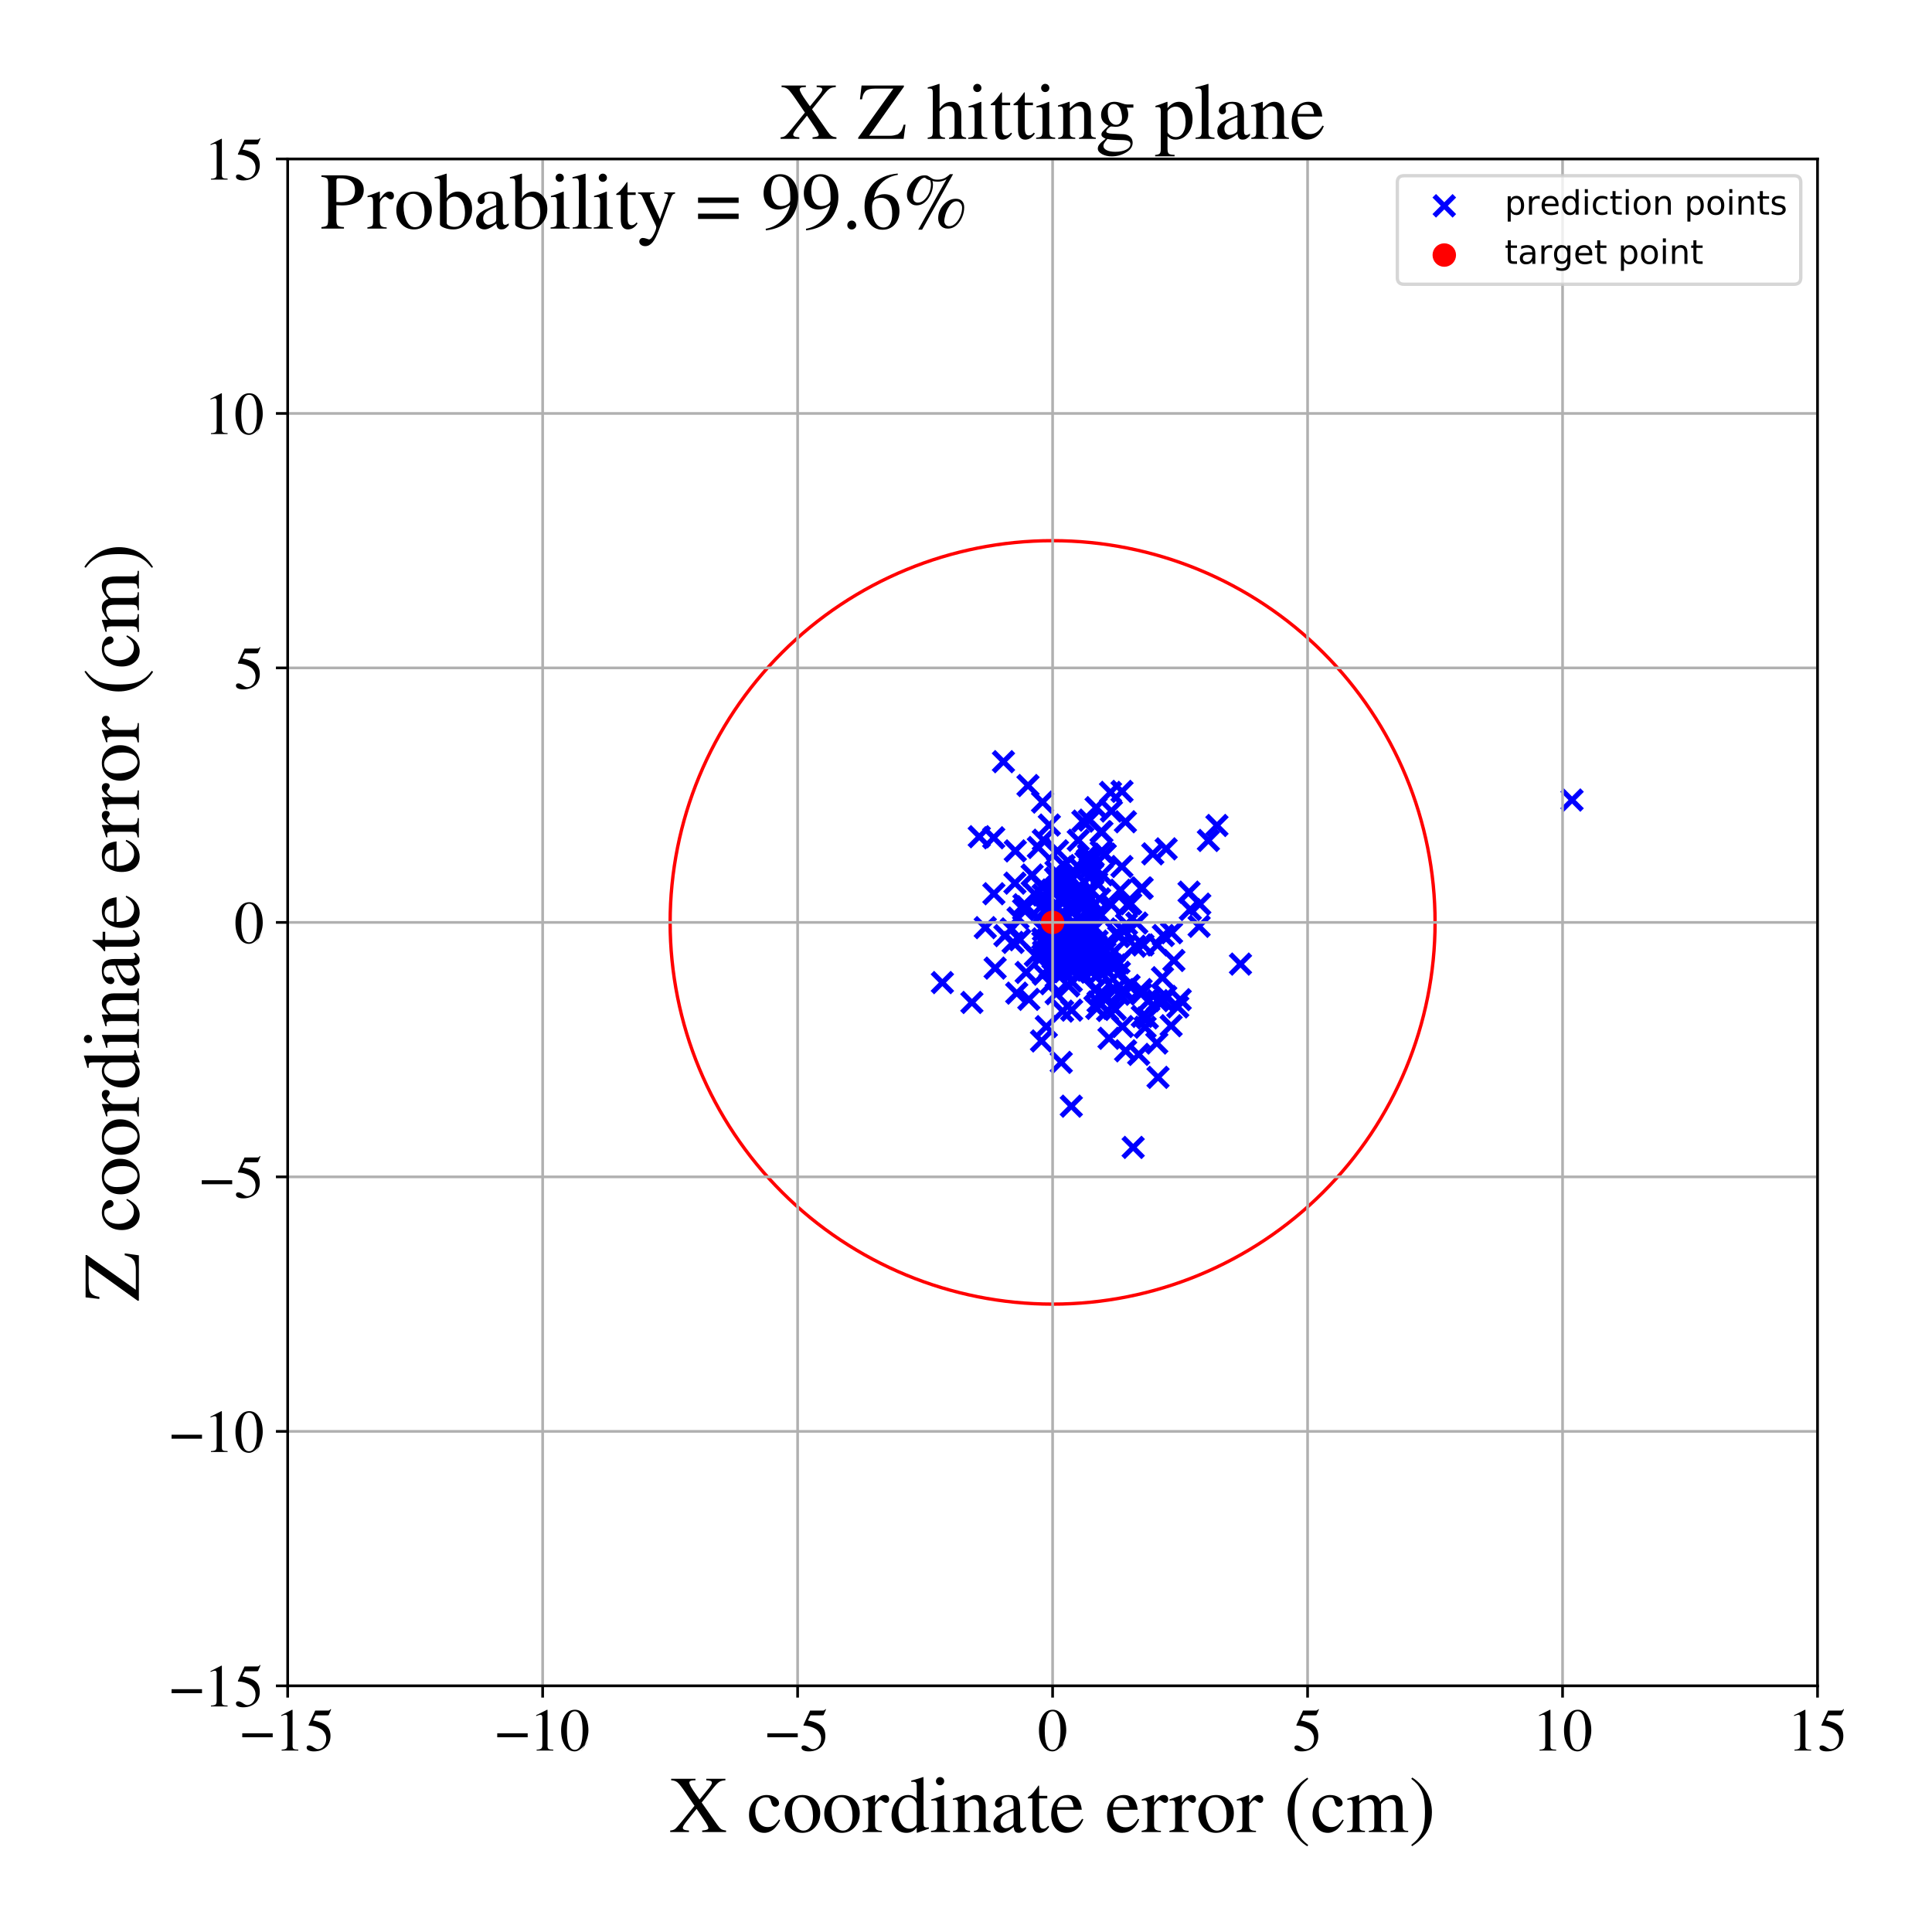 <?xml version="1.0" encoding="utf-8" standalone="no"?>
<!DOCTYPE svg PUBLIC "-//W3C//DTD SVG 1.1//EN"
  "http://www.w3.org/Graphics/SVG/1.1/DTD/svg11.dtd">
<!-- Created with matplotlib (https://matplotlib.org/) -->
<svg height="576pt" version="1.1" viewBox="0 0 576 576" width="576pt" xmlns="http://www.w3.org/2000/svg" xmlns:xlink="http://www.w3.org/1999/xlink">
 <defs>
  <style type="text/css">
*{stroke-linecap:butt;stroke-linejoin:round;}
  </style>
 </defs>
 <g id="figure_1">
  <g id="patch_1">
   <path d="M 0 576 
L 576 576 
L 576 0 
L 0 0 
z
" style="fill:#ffffff;"/>
  </g>
  <g id="axes_1">
   <g id="patch_2">
    <path d="M 85.766 502.609 
L 541.875 502.609 
L 541.875 47.391 
L 85.766 47.391 
z
" style="fill:#ffffff;"/>
   </g>
   <g id="PathCollection_1">
    <defs>
     <path d="M -3 3 
L 3 -3 
M -3 -3 
L 3 3 
" id="m79585ad027" style="stroke:#0000ff;stroke-width:1.5;"/>
    </defs>
    <g clip-path="url(#p1855555800)">
     <use style="fill:#0000ff;stroke:#0000ff;stroke-width:1.5;" x="369.829" xlink:href="#m79585ad027" y="287.433"/>
     <use style="fill:#0000ff;stroke:#0000ff;stroke-width:1.5;" x="314.907" xlink:href="#m79585ad027" y="288.618"/>
     <use style="fill:#0000ff;stroke:#0000ff;stroke-width:1.5;" x="345.133" xlink:href="#m79585ad027" y="298.321"/>
     <use style="fill:#0000ff;stroke:#0000ff;stroke-width:1.5;" x="327.366" xlink:href="#m79585ad027" y="298.705"/>
     <use style="fill:#0000ff;stroke:#0000ff;stroke-width:1.5;" x="324.631" xlink:href="#m79585ad027" y="255.007"/>
     <use style="fill:#0000ff;stroke:#0000ff;stroke-width:1.5;" x="305.941" xlink:href="#m79585ad027" y="289.925"/>
     <use style="fill:#0000ff;stroke:#0000ff;stroke-width:1.5;" x="319.13" xlink:href="#m79585ad027" y="278.027"/>
     <use style="fill:#0000ff;stroke:#0000ff;stroke-width:1.5;" x="306.48" xlink:href="#m79585ad027" y="234.195"/>
     <use style="fill:#0000ff;stroke:#0000ff;stroke-width:1.5;" x="324.57" xlink:href="#m79585ad027" y="261.345"/>
     <use style="fill:#0000ff;stroke:#0000ff;stroke-width:1.5;" x="313.31" xlink:href="#m79585ad027" y="293.276"/>
     <use style="fill:#0000ff;stroke:#0000ff;stroke-width:1.5;" x="319.066" xlink:href="#m79585ad027" y="283.51"/>
     <use style="fill:#0000ff;stroke:#0000ff;stroke-width:1.5;" x="319.385" xlink:href="#m79585ad027" y="292.521"/>
     <use style="fill:#0000ff;stroke:#0000ff;stroke-width:1.5;" x="327.115" xlink:href="#m79585ad027" y="285.225"/>
     <use style="fill:#0000ff;stroke:#0000ff;stroke-width:1.5;" x="357.696" xlink:href="#m79585ad027" y="269.558"/>
     <use style="fill:#0000ff;stroke:#0000ff;stroke-width:1.5;" x="324.992" xlink:href="#m79585ad027" y="273.031"/>
     <use style="fill:#0000ff;stroke:#0000ff;stroke-width:1.5;" x="318.613" xlink:href="#m79585ad027" y="293.946"/>
     <use style="fill:#0000ff;stroke:#0000ff;stroke-width:1.5;" x="304.04" xlink:href="#m79585ad027" y="280.174"/>
     <use style="fill:#0000ff;stroke:#0000ff;stroke-width:1.5;" x="328.891" xlink:href="#m79585ad027" y="288.252"/>
     <use style="fill:#0000ff;stroke:#0000ff;stroke-width:1.5;" x="317.157" xlink:href="#m79585ad027" y="268.87"/>
     <use style="fill:#0000ff;stroke:#0000ff;stroke-width:1.5;" x="329.451" xlink:href="#m79585ad027" y="283.992"/>
     <use style="fill:#0000ff;stroke:#0000ff;stroke-width:1.5;" x="315.92" xlink:href="#m79585ad027" y="274.066"/>
     <use style="fill:#0000ff;stroke:#0000ff;stroke-width:1.5;" x="334.65" xlink:href="#m79585ad027" y="306.047"/>
     <use style="fill:#0000ff;stroke:#0000ff;stroke-width:1.5;" x="330.315" xlink:href="#m79585ad027" y="286.955"/>
     <use style="fill:#0000ff;stroke:#0000ff;stroke-width:1.5;" x="324.358" xlink:href="#m79585ad027" y="275.989"/>
     <use style="fill:#0000ff;stroke:#0000ff;stroke-width:1.5;" x="349.979" xlink:href="#m79585ad027" y="286.354"/>
     <use style="fill:#0000ff;stroke:#0000ff;stroke-width:1.5;" x="314.962" xlink:href="#m79585ad027" y="288.544"/>
     <use style="fill:#0000ff;stroke:#0000ff;stroke-width:1.5;" x="314.82" xlink:href="#m79585ad027" y="259.82"/>
     <use style="fill:#0000ff;stroke:#0000ff;stroke-width:1.5;" x="327.848" xlink:href="#m79585ad027" y="267.979"/>
     <use style="fill:#0000ff;stroke:#0000ff;stroke-width:1.5;" x="330.206" xlink:href="#m79585ad027" y="301.265"/>
     <use style="fill:#0000ff;stroke:#0000ff;stroke-width:1.5;" x="319.234" xlink:href="#m79585ad027" y="261.543"/>
     <use style="fill:#0000ff;stroke:#0000ff;stroke-width:1.5;" x="322.577" xlink:href="#m79585ad027" y="269.432"/>
     <use style="fill:#0000ff;stroke:#0000ff;stroke-width:1.5;" x="311.079" xlink:href="#m79585ad027" y="277.363"/>
     <use style="fill:#0000ff;stroke:#0000ff;stroke-width:1.5;" x="331.35" xlink:href="#m79585ad027" y="241.808"/>
     <use style="fill:#0000ff;stroke:#0000ff;stroke-width:1.5;" x="311.052" xlink:href="#m79585ad027" y="250.496"/>
     <use style="fill:#0000ff;stroke:#0000ff;stroke-width:1.5;" x="308.447" xlink:href="#m79585ad027" y="266.517"/>
     <use style="fill:#0000ff;stroke:#0000ff;stroke-width:1.5;" x="313.78" xlink:href="#m79585ad027" y="271.86"/>
     <use style="fill:#0000ff;stroke:#0000ff;stroke-width:1.5;" x="325.858" xlink:href="#m79585ad027" y="287.778"/>
     <use style="fill:#0000ff;stroke:#0000ff;stroke-width:1.5;" x="325.332" xlink:href="#m79585ad027" y="289.838"/>
     <use style="fill:#0000ff;stroke:#0000ff;stroke-width:1.5;" x="354.873" xlink:href="#m79585ad027" y="271.158"/>
     <use style="fill:#0000ff;stroke:#0000ff;stroke-width:1.5;" x="334.512" xlink:href="#m79585ad027" y="235.944"/>
     <use style="fill:#0000ff;stroke:#0000ff;stroke-width:1.5;" x="334.878" xlink:href="#m79585ad027" y="295.075"/>
     <use style="fill:#0000ff;stroke:#0000ff;stroke-width:1.5;" x="312.36" xlink:href="#m79585ad027" y="275.831"/>
     <use style="fill:#0000ff;stroke:#0000ff;stroke-width:1.5;" x="324.519" xlink:href="#m79585ad027" y="254.755"/>
     <use style="fill:#0000ff;stroke:#0000ff;stroke-width:1.5;" x="340.759" xlink:href="#m79585ad027" y="281.72"/>
     <use style="fill:#0000ff;stroke:#0000ff;stroke-width:1.5;" x="330.177" xlink:href="#m79585ad027" y="285.705"/>
     <use style="fill:#0000ff;stroke:#0000ff;stroke-width:1.5;" x="308.677" xlink:href="#m79585ad027" y="284.875"/>
     <use style="fill:#0000ff;stroke:#0000ff;stroke-width:1.5;" x="329.973" xlink:href="#m79585ad027" y="286.186"/>
     <use style="fill:#0000ff;stroke:#0000ff;stroke-width:1.5;" x="321.498" xlink:href="#m79585ad027" y="258.481"/>
     <use style="fill:#0000ff;stroke:#0000ff;stroke-width:1.5;" x="338.923" xlink:href="#m79585ad027" y="275.204"/>
     <use style="fill:#0000ff;stroke:#0000ff;stroke-width:1.5;" x="305.269" xlink:href="#m79585ad027" y="269.739"/>
     <use style="fill:#0000ff;stroke:#0000ff;stroke-width:1.5;" x="324.422" xlink:href="#m79585ad027" y="257.177"/>
     <use style="fill:#0000ff;stroke:#0000ff;stroke-width:1.5;" x="314.423" xlink:href="#m79585ad027" y="279.995"/>
     <use style="fill:#0000ff;stroke:#0000ff;stroke-width:1.5;" x="313.943" xlink:href="#m79585ad027" y="274.054"/>
     <use style="fill:#0000ff;stroke:#0000ff;stroke-width:1.5;" x="323.15" xlink:href="#m79585ad027" y="278.649"/>
     <use style="fill:#0000ff;stroke:#0000ff;stroke-width:1.5;" x="293.75" xlink:href="#m79585ad027" y="276.562"/>
     <use style="fill:#0000ff;stroke:#0000ff;stroke-width:1.5;" x="335.527" xlink:href="#m79585ad027" y="244.998"/>
     <use style="fill:#0000ff;stroke:#0000ff;stroke-width:1.5;" x="332.504" xlink:href="#m79585ad027" y="287.661"/>
     <use style="fill:#0000ff;stroke:#0000ff;stroke-width:1.5;" x="351.14" xlink:href="#m79585ad027" y="300.198"/>
     <use style="fill:#0000ff;stroke:#0000ff;stroke-width:1.5;" x="362.812" xlink:href="#m79585ad027" y="246.104"/>
     <use style="fill:#0000ff;stroke:#0000ff;stroke-width:1.5;" x="326.072" xlink:href="#m79585ad027" y="284.255"/>
     <use style="fill:#0000ff;stroke:#0000ff;stroke-width:1.5;" x="312.845" xlink:href="#m79585ad027" y="245.978"/>
     <use style="fill:#0000ff;stroke:#0000ff;stroke-width:1.5;" x="323.402" xlink:href="#m79585ad027" y="276.87"/>
     <use style="fill:#0000ff;stroke:#0000ff;stroke-width:1.5;" x="318.265" xlink:href="#m79585ad027" y="270.72"/>
     <use style="fill:#0000ff;stroke:#0000ff;stroke-width:1.5;" x="317.342" xlink:href="#m79585ad027" y="289.692"/>
     <use style="fill:#0000ff;stroke:#0000ff;stroke-width:1.5;" x="332.968" xlink:href="#m79585ad027" y="278.085"/>
     <use style="fill:#0000ff;stroke:#0000ff;stroke-width:1.5;" x="335.166" xlink:href="#m79585ad027" y="277.532"/>
     <use style="fill:#0000ff;stroke:#0000ff;stroke-width:1.5;" x="333.605" xlink:href="#m79585ad027" y="296.424"/>
     <use style="fill:#0000ff;stroke:#0000ff;stroke-width:1.5;" x="331.395" xlink:href="#m79585ad027" y="287.648"/>
     <use style="fill:#0000ff;stroke:#0000ff;stroke-width:1.5;" x="344.879" xlink:href="#m79585ad027" y="310.967"/>
     <use style="fill:#0000ff;stroke:#0000ff;stroke-width:1.5;" x="311.949" xlink:href="#m79585ad027" y="306.07"/>
     <use style="fill:#0000ff;stroke:#0000ff;stroke-width:1.5;" x="323.103" xlink:href="#m79585ad027" y="280.823"/>
     <use style="fill:#0000ff;stroke:#0000ff;stroke-width:1.5;" x="349.28" xlink:href="#m79585ad027" y="278.089"/>
     <use style="fill:#0000ff;stroke:#0000ff;stroke-width:1.5;" x="316.648" xlink:href="#m79585ad027" y="275.059"/>
     <use style="fill:#0000ff;stroke:#0000ff;stroke-width:1.5;" x="326.062" xlink:href="#m79585ad027" y="285.339"/>
     <use style="fill:#0000ff;stroke:#0000ff;stroke-width:1.5;" x="325.276" xlink:href="#m79585ad027" y="277.534"/>
     <use style="fill:#0000ff;stroke:#0000ff;stroke-width:1.5;" x="321.054" xlink:href="#m79585ad027" y="260.716"/>
     <use style="fill:#0000ff;stroke:#0000ff;stroke-width:1.5;" x="351.871" xlink:href="#m79585ad027" y="298.036"/>
     <use style="fill:#0000ff;stroke:#0000ff;stroke-width:1.5;" x="299.168" xlink:href="#m79585ad027" y="227.083"/>
     <use style="fill:#0000ff;stroke:#0000ff;stroke-width:1.5;" x="326.428" xlink:href="#m79585ad027" y="295.139"/>
     <use style="fill:#0000ff;stroke:#0000ff;stroke-width:1.5;" x="311.254" xlink:href="#m79585ad027" y="284.624"/>
     <use style="fill:#0000ff;stroke:#0000ff;stroke-width:1.5;" x="316.686" xlink:href="#m79585ad027" y="287.63"/>
     <use style="fill:#0000ff;stroke:#0000ff;stroke-width:1.5;" x="347.557" xlink:href="#m79585ad027" y="297.079"/>
     <use style="fill:#0000ff;stroke:#0000ff;stroke-width:1.5;" x="334.378" xlink:href="#m79585ad027" y="276.974"/>
     <use style="fill:#0000ff;stroke:#0000ff;stroke-width:1.5;" x="326.967" xlink:href="#m79585ad027" y="282.495"/>
     <use style="fill:#0000ff;stroke:#0000ff;stroke-width:1.5;" x="302.696" xlink:href="#m79585ad027" y="253.683"/>
     <use style="fill:#0000ff;stroke:#0000ff;stroke-width:1.5;" x="339.475" xlink:href="#m79585ad027" y="314.351"/>
     <use style="fill:#0000ff;stroke:#0000ff;stroke-width:1.5;" x="329.65" xlink:href="#m79585ad027" y="297.313"/>
     <use style="fill:#0000ff;stroke:#0000ff;stroke-width:1.5;" x="330.635" xlink:href="#m79585ad027" y="309.552"/>
     <use style="fill:#0000ff;stroke:#0000ff;stroke-width:1.5;" x="316.154" xlink:href="#m79585ad027" y="272.513"/>
     <use style="fill:#0000ff;stroke:#0000ff;stroke-width:1.5;" x="328.258" xlink:href="#m79585ad027" y="272.838"/>
     <use style="fill:#0000ff;stroke:#0000ff;stroke-width:1.5;" x="326.784" xlink:href="#m79585ad027" y="240.786"/>
     <use style="fill:#0000ff;stroke:#0000ff;stroke-width:1.5;" x="321.71" xlink:href="#m79585ad027" y="278.645"/>
     <use style="fill:#0000ff;stroke:#0000ff;stroke-width:1.5;" x="314.884" xlink:href="#m79585ad027" y="296.259"/>
     <use style="fill:#0000ff;stroke:#0000ff;stroke-width:1.5;" x="323.852" xlink:href="#m79585ad027" y="276.277"/>
     <use style="fill:#0000ff;stroke:#0000ff;stroke-width:1.5;" x="335.585" xlink:href="#m79585ad027" y="313.287"/>
     <use style="fill:#0000ff;stroke:#0000ff;stroke-width:1.5;" x="296.313" xlink:href="#m79585ad027" y="266.455"/>
     <use style="fill:#0000ff;stroke:#0000ff;stroke-width:1.5;" x="320.741" xlink:href="#m79585ad027" y="283.803"/>
     <use style="fill:#0000ff;stroke:#0000ff;stroke-width:1.5;" x="301.517" xlink:href="#m79585ad027" y="276.944"/>
     <use style="fill:#0000ff;stroke:#0000ff;stroke-width:1.5;" x="320.45" xlink:href="#m79585ad027" y="282.875"/>
     <use style="fill:#0000ff;stroke:#0000ff;stroke-width:1.5;" x="334.482" xlink:href="#m79585ad027" y="258.342"/>
     <use style="fill:#0000ff;stroke:#0000ff;stroke-width:1.5;" x="329.5" xlink:href="#m79585ad027" y="288.973"/>
     <use style="fill:#0000ff;stroke:#0000ff;stroke-width:1.5;" x="332.479" xlink:href="#m79585ad027" y="300.942"/>
     <use style="fill:#0000ff;stroke:#0000ff;stroke-width:1.5;" x="319.255" xlink:href="#m79585ad027" y="289.251"/>
     <use style="fill:#0000ff;stroke:#0000ff;stroke-width:1.5;" x="333.603" xlink:href="#m79585ad027" y="287.051"/>
     <use style="fill:#0000ff;stroke:#0000ff;stroke-width:1.5;" x="326.47" xlink:href="#m79585ad027" y="276.651"/>
     <use style="fill:#0000ff;stroke:#0000ff;stroke-width:1.5;" x="357.498" xlink:href="#m79585ad027" y="276.171"/>
     <use style="fill:#0000ff;stroke:#0000ff;stroke-width:1.5;" x="324.773" xlink:href="#m79585ad027" y="244.518"/>
     <use style="fill:#0000ff;stroke:#0000ff;stroke-width:1.5;" x="341.399" xlink:href="#m79585ad027" y="306.259"/>
     <use style="fill:#0000ff;stroke:#0000ff;stroke-width:1.5;" x="325.906" xlink:href="#m79585ad027" y="260.175"/>
     <use style="fill:#0000ff;stroke:#0000ff;stroke-width:1.5;" x="306.734" xlink:href="#m79585ad027" y="297.938"/>
     <use style="fill:#0000ff;stroke:#0000ff;stroke-width:1.5;" x="319.858" xlink:href="#m79585ad027" y="285.728"/>
     <use style="fill:#0000ff;stroke:#0000ff;stroke-width:1.5;" x="328.865" xlink:href="#m79585ad027" y="297.176"/>
     <use style="fill:#0000ff;stroke:#0000ff;stroke-width:1.5;" x="328.59" xlink:href="#m79585ad027" y="260.791"/>
     <use style="fill:#0000ff;stroke:#0000ff;stroke-width:1.5;" x="306.178" xlink:href="#m79585ad027" y="270.325"/>
     <use style="fill:#0000ff;stroke:#0000ff;stroke-width:1.5;" x="328.084" xlink:href="#m79585ad027" y="296.183"/>
     <use style="fill:#0000ff;stroke:#0000ff;stroke-width:1.5;" x="324.973" xlink:href="#m79585ad027" y="258.826"/>
     <use style="fill:#0000ff;stroke:#0000ff;stroke-width:1.5;" x="319.352" xlink:href="#m79585ad027" y="271.496"/>
     <use style="fill:#0000ff;stroke:#0000ff;stroke-width:1.5;" x="319.654" xlink:href="#m79585ad027" y="281.31"/>
     <use style="fill:#0000ff;stroke:#0000ff;stroke-width:1.5;" x="347.667" xlink:href="#m79585ad027" y="253.076"/>
     <use style="fill:#0000ff;stroke:#0000ff;stroke-width:1.5;" x="331.033" xlink:href="#m79585ad027" y="284.808"/>
     <use style="fill:#0000ff;stroke:#0000ff;stroke-width:1.5;" x="320.956" xlink:href="#m79585ad027" y="265.595"/>
     <use style="fill:#0000ff;stroke:#0000ff;stroke-width:1.5;" x="329.565" xlink:href="#m79585ad027" y="296.915"/>
     <use style="fill:#0000ff;stroke:#0000ff;stroke-width:1.5;" x="310.824" xlink:href="#m79585ad027" y="239.138"/>
     <use style="fill:#0000ff;stroke:#0000ff;stroke-width:1.5;" x="340.25" xlink:href="#m79585ad027" y="264.803"/>
     <use style="fill:#0000ff;stroke:#0000ff;stroke-width:1.5;" x="334.017" xlink:href="#m79585ad027" y="265.419"/>
     <use style="fill:#0000ff;stroke:#0000ff;stroke-width:1.5;" x="345.076" xlink:href="#m79585ad027" y="281.706"/>
     <use style="fill:#0000ff;stroke:#0000ff;stroke-width:1.5;" x="302.037" xlink:href="#m79585ad027" y="280.969"/>
     <use style="fill:#0000ff;stroke:#0000ff;stroke-width:1.5;" x="337.111" xlink:href="#m79585ad027" y="269.435"/>
     <use style="fill:#0000ff;stroke:#0000ff;stroke-width:1.5;" x="321.78" xlink:href="#m79585ad027" y="266.609"/>
     <use style="fill:#0000ff;stroke:#0000ff;stroke-width:1.5;" x="303.125" xlink:href="#m79585ad027" y="296.087"/>
     <use style="fill:#0000ff;stroke:#0000ff;stroke-width:1.5;" x="331.089" xlink:href="#m79585ad027" y="236.241"/>
     <use style="fill:#0000ff;stroke:#0000ff;stroke-width:1.5;" x="325.741" xlink:href="#m79585ad027" y="260.639"/>
     <use style="fill:#0000ff;stroke:#0000ff;stroke-width:1.5;" x="325.337" xlink:href="#m79585ad027" y="282.511"/>
     <use style="fill:#0000ff;stroke:#0000ff;stroke-width:1.5;" x="335.852" xlink:href="#m79585ad027" y="275.532"/>
     <use style="fill:#0000ff;stroke:#0000ff;stroke-width:1.5;" x="325.06" xlink:href="#m79585ad027" y="281.212"/>
     <use style="fill:#0000ff;stroke:#0000ff;stroke-width:1.5;" x="317.813" xlink:href="#m79585ad027" y="265.017"/>
     <use style="fill:#0000ff;stroke:#0000ff;stroke-width:1.5;" x="326.963" xlink:href="#m79585ad027" y="263.196"/>
     <use style="fill:#0000ff;stroke:#0000ff;stroke-width:1.5;" x="310.89" xlink:href="#m79585ad027" y="279.921"/>
     <use style="fill:#0000ff;stroke:#0000ff;stroke-width:1.5;" x="314.176" xlink:href="#m79585ad027" y="276.102"/>
     <use style="fill:#0000ff;stroke:#0000ff;stroke-width:1.5;" x="291.954" xlink:href="#m79585ad027" y="249.457"/>
     <use style="fill:#0000ff;stroke:#0000ff;stroke-width:1.5;" x="311" xlink:href="#m79585ad027" y="266.818"/>
     <use style="fill:#0000ff;stroke:#0000ff;stroke-width:1.5;" x="310.87" xlink:href="#m79585ad027" y="264.6"/>
     <use style="fill:#0000ff;stroke:#0000ff;stroke-width:1.5;" x="316.399" xlink:href="#m79585ad027" y="316.74"/>
     <use style="fill:#0000ff;stroke:#0000ff;stroke-width:1.5;" x="318.061" xlink:href="#m79585ad027" y="261.521"/>
     <use style="fill:#0000ff;stroke:#0000ff;stroke-width:1.5;" x="311.255" xlink:href="#m79585ad027" y="283.922"/>
     <use style="fill:#0000ff;stroke:#0000ff;stroke-width:1.5;" x="310.914" xlink:href="#m79585ad027" y="280.877"/>
     <use style="fill:#0000ff;stroke:#0000ff;stroke-width:1.5;" x="316.056" xlink:href="#m79585ad027" y="262.538"/>
     <use style="fill:#0000ff;stroke:#0000ff;stroke-width:1.5;" x="323.733" xlink:href="#m79585ad027" y="257.029"/>
     <use style="fill:#0000ff;stroke:#0000ff;stroke-width:1.5;" x="315.461" xlink:href="#m79585ad027" y="262.611"/>
     <use style="fill:#0000ff;stroke:#0000ff;stroke-width:1.5;" x="303.517" xlink:href="#m79585ad027" y="273.702"/>
     <use style="fill:#0000ff;stroke:#0000ff;stroke-width:1.5;" x="323.99" xlink:href="#m79585ad027" y="272.123"/>
     <use style="fill:#0000ff;stroke:#0000ff;stroke-width:1.5;" x="342.07" xlink:href="#m79585ad027" y="303.478"/>
     <use style="fill:#0000ff;stroke:#0000ff;stroke-width:1.5;" x="322.847" xlink:href="#m79585ad027" y="244.806"/>
     <use style="fill:#0000ff;stroke:#0000ff;stroke-width:1.5;" x="296.686" xlink:href="#m79585ad027" y="288.628"/>
     <use style="fill:#0000ff;stroke:#0000ff;stroke-width:1.5;" x="319.398" xlink:href="#m79585ad027" y="329.794"/>
     <use style="fill:#0000ff;stroke:#0000ff;stroke-width:1.5;" x="328.31" xlink:href="#m79585ad027" y="253.861"/>
     <use style="fill:#0000ff;stroke:#0000ff;stroke-width:1.5;" x="317.494" xlink:href="#m79585ad027" y="268.036"/>
     <use style="fill:#0000ff;stroke:#0000ff;stroke-width:1.5;" x="335.317" xlink:href="#m79585ad027" y="296.134"/>
     <use style="fill:#0000ff;stroke:#0000ff;stroke-width:1.5;" x="289.757" xlink:href="#m79585ad027" y="298.871"/>
     <use style="fill:#0000ff;stroke:#0000ff;stroke-width:1.5;" x="313.845" xlink:href="#m79585ad027" y="281.618"/>
     <use style="fill:#0000ff;stroke:#0000ff;stroke-width:1.5;" x="311.121" xlink:href="#m79585ad027" y="290.435"/>
     <use style="fill:#0000ff;stroke:#0000ff;stroke-width:1.5;" x="326.978" xlink:href="#m79585ad027" y="300.638"/>
     <use style="fill:#0000ff;stroke:#0000ff;stroke-width:1.5;" x="317.31" xlink:href="#m79585ad027" y="284.698"/>
     <use style="fill:#0000ff;stroke:#0000ff;stroke-width:1.5;" x="309.572" xlink:href="#m79585ad027" y="252.665"/>
     <use style="fill:#0000ff;stroke:#0000ff;stroke-width:1.5;" x="325.105" xlink:href="#m79585ad027" y="285.717"/>
     <use style="fill:#0000ff;stroke:#0000ff;stroke-width:1.5;" x="346.575" xlink:href="#m79585ad027" y="291.486"/>
     <use style="fill:#0000ff;stroke:#0000ff;stroke-width:1.5;" x="342.523" xlink:href="#m79585ad027" y="298.312"/>
     <use style="fill:#0000ff;stroke:#0000ff;stroke-width:1.5;" x="321.721" xlink:href="#m79585ad027" y="276.642"/>
     <use style="fill:#0000ff;stroke:#0000ff;stroke-width:1.5;" x="305.176" xlink:href="#m79585ad027" y="271.186"/>
     <use style="fill:#0000ff;stroke:#0000ff;stroke-width:1.5;" x="354.497" xlink:href="#m79585ad027" y="265.979"/>
     <use style="fill:#0000ff;stroke:#0000ff;stroke-width:1.5;" x="345.253" xlink:href="#m79585ad027" y="321.198"/>
     <use style="fill:#0000ff;stroke:#0000ff;stroke-width:1.5;" x="313.245" xlink:href="#m79585ad027" y="283.288"/>
     <use style="fill:#0000ff;stroke:#0000ff;stroke-width:1.5;" x="340.214" xlink:href="#m79585ad027" y="295.028"/>
     <use style="fill:#0000ff;stroke:#0000ff;stroke-width:1.5;" x="338.423" xlink:href="#m79585ad027" y="282.112"/>
     <use style="fill:#0000ff;stroke:#0000ff;stroke-width:1.5;" x="332.201" xlink:href="#m79585ad027" y="283.713"/>
     <use style="fill:#0000ff;stroke:#0000ff;stroke-width:1.5;" x="310.508" xlink:href="#m79585ad027" y="310.347"/>
     <use style="fill:#0000ff;stroke:#0000ff;stroke-width:1.5;" x="321.468" xlink:href="#m79585ad027" y="250.52"/>
     <use style="fill:#0000ff;stroke:#0000ff;stroke-width:1.5;" x="322.104" xlink:href="#m79585ad027" y="267.774"/>
     <use style="fill:#0000ff;stroke:#0000ff;stroke-width:1.5;" x="299.593" xlink:href="#m79585ad027" y="278.942"/>
     <use style="fill:#0000ff;stroke:#0000ff;stroke-width:1.5;" x="296.266" xlink:href="#m79585ad027" y="249.772"/>
     <use style="fill:#0000ff;stroke:#0000ff;stroke-width:1.5;" x="280.961" xlink:href="#m79585ad027" y="292.945"/>
     <use style="fill:#0000ff;stroke:#0000ff;stroke-width:1.5;" x="468.682" xlink:href="#m79585ad027" y="238.524"/>
     <use style="fill:#0000ff;stroke:#0000ff;stroke-width:1.5;" x="317.793" xlink:href="#m79585ad027" y="284.114"/>
     <use style="fill:#0000ff;stroke:#0000ff;stroke-width:1.5;" x="311.632" xlink:href="#m79585ad027" y="271.209"/>
     <use style="fill:#0000ff;stroke:#0000ff;stroke-width:1.5;" x="343.686" xlink:href="#m79585ad027" y="254.563"/>
     <use style="fill:#0000ff;stroke:#0000ff;stroke-width:1.5;" x="327.088" xlink:href="#m79585ad027" y="280.574"/>
     <use style="fill:#0000ff;stroke:#0000ff;stroke-width:1.5;" x="333.723" xlink:href="#m79585ad027" y="289.862"/>
     <use style="fill:#0000ff;stroke:#0000ff;stroke-width:1.5;" x="337.839" xlink:href="#m79585ad027" y="342.086"/>
     <use style="fill:#0000ff;stroke:#0000ff;stroke-width:1.5;" x="317.449" xlink:href="#m79585ad027" y="282.866"/>
     <use style="fill:#0000ff;stroke:#0000ff;stroke-width:1.5;" x="311.146" xlink:href="#m79585ad027" y="283.622"/>
     <use style="fill:#0000ff;stroke:#0000ff;stroke-width:1.5;" x="328.001" xlink:href="#m79585ad027" y="289.839"/>
     <use style="fill:#0000ff;stroke:#0000ff;stroke-width:1.5;" x="327.515" xlink:href="#m79585ad027" y="286.94"/>
     <use style="fill:#0000ff;stroke:#0000ff;stroke-width:1.5;" x="315.879" xlink:href="#m79585ad027" y="264.057"/>
     <use style="fill:#0000ff;stroke:#0000ff;stroke-width:1.5;" x="307.718" xlink:href="#m79585ad027" y="260.88"/>
     <use style="fill:#0000ff;stroke:#0000ff;stroke-width:1.5;" x="336.618" xlink:href="#m79585ad027" y="293.806"/>
     <use style="fill:#0000ff;stroke:#0000ff;stroke-width:1.5;" x="336.172" xlink:href="#m79585ad027" y="269.793"/>
     <use style="fill:#0000ff;stroke:#0000ff;stroke-width:1.5;" x="340.516" xlink:href="#m79585ad027" y="264.769"/>
     <use style="fill:#0000ff;stroke:#0000ff;stroke-width:1.5;" x="302.587" xlink:href="#m79585ad027" y="263.299"/>
     <use style="fill:#0000ff;stroke:#0000ff;stroke-width:1.5;" x="322.432" xlink:href="#m79585ad027" y="289.765"/>
     <use style="fill:#0000ff;stroke:#0000ff;stroke-width:1.5;" x="340.153" xlink:href="#m79585ad027" y="296.325"/>
     <use style="fill:#0000ff;stroke:#0000ff;stroke-width:1.5;" x="324.213" xlink:href="#m79585ad027" y="256.277"/>
     <use style="fill:#0000ff;stroke:#0000ff;stroke-width:1.5;" x="319.499" xlink:href="#m79585ad027" y="301.161"/>
     <use style="fill:#0000ff;stroke:#0000ff;stroke-width:1.5;" x="313.558" xlink:href="#m79585ad027" y="265.676"/>
     <use style="fill:#0000ff;stroke:#0000ff;stroke-width:1.5;" x="360.268" xlink:href="#m79585ad027" y="250.57"/>
     <use style="fill:#0000ff;stroke:#0000ff;stroke-width:1.5;" x="323.361" xlink:href="#m79585ad027" y="266.34"/>
     <use style="fill:#0000ff;stroke:#0000ff;stroke-width:1.5;" x="315.45" xlink:href="#m79585ad027" y="282.365"/>
     <use style="fill:#0000ff;stroke:#0000ff;stroke-width:1.5;" x="323.211" xlink:href="#m79585ad027" y="270.099"/>
     <use style="fill:#0000ff;stroke:#0000ff;stroke-width:1.5;" x="312.981" xlink:href="#m79585ad027" y="288.308"/>
     <use style="fill:#0000ff;stroke:#0000ff;stroke-width:1.5;" x="314.006" xlink:href="#m79585ad027" y="278.241"/>
     <use style="fill:#0000ff;stroke:#0000ff;stroke-width:1.5;" x="319.425" xlink:href="#m79585ad027" y="282.658"/>
     <use style="fill:#0000ff;stroke:#0000ff;stroke-width:1.5;" x="329.477" xlink:href="#m79585ad027" y="254.764"/>
     <use style="fill:#0000ff;stroke:#0000ff;stroke-width:1.5;" x="328.524" xlink:href="#m79585ad027" y="248.022"/>
     <use style="fill:#0000ff;stroke:#0000ff;stroke-width:1.5;" x="316.97" xlink:href="#m79585ad027" y="279.313"/>
     <use style="fill:#0000ff;stroke:#0000ff;stroke-width:1.5;" x="319.636" xlink:href="#m79585ad027" y="262.052"/>
     <use style="fill:#0000ff;stroke:#0000ff;stroke-width:1.5;" x="329.459" xlink:href="#m79585ad027" y="254.688"/>
     <use style="fill:#0000ff;stroke:#0000ff;stroke-width:1.5;" x="325.439" xlink:href="#m79585ad027" y="281.549"/>
     <use style="fill:#0000ff;stroke:#0000ff;stroke-width:1.5;" x="316.275" xlink:href="#m79585ad027" y="288.335"/>
     <use style="fill:#0000ff;stroke:#0000ff;stroke-width:1.5;" x="313.929" xlink:href="#m79585ad027" y="285.6"/>
     <use style="fill:#0000ff;stroke:#0000ff;stroke-width:1.5;" x="346.835" xlink:href="#m79585ad027" y="278.907"/>
     <use style="fill:#0000ff;stroke:#0000ff;stroke-width:1.5;" x="311.534" xlink:href="#m79585ad027" y="271.811"/>
     <use style="fill:#0000ff;stroke:#0000ff;stroke-width:1.5;" x="319.428" xlink:href="#m79585ad027" y="288.511"/>
     <use style="fill:#0000ff;stroke:#0000ff;stroke-width:1.5;" x="332.424" xlink:href="#m79585ad027" y="295.164"/>
     <use style="fill:#0000ff;stroke:#0000ff;stroke-width:1.5;" x="333.521" xlink:href="#m79585ad027" y="279.232"/>
     <use style="fill:#0000ff;stroke:#0000ff;stroke-width:1.5;" x="346.852" xlink:href="#m79585ad027" y="298.336"/>
     <use style="fill:#0000ff;stroke:#0000ff;stroke-width:1.5;" x="349.153" xlink:href="#m79585ad027" y="305.805"/>
     <use style="fill:#0000ff;stroke:#0000ff;stroke-width:1.5;" x="313.724" xlink:href="#m79585ad027" y="265.341"/>
     <use style="fill:#0000ff;stroke:#0000ff;stroke-width:1.5;" x="316.822" xlink:href="#m79585ad027" y="267.226"/>
     <use style="fill:#0000ff;stroke:#0000ff;stroke-width:1.5;" x="316.807" xlink:href="#m79585ad027" y="301.457"/>
     <use style="fill:#0000ff;stroke:#0000ff;stroke-width:1.5;" x="317.218" xlink:href="#m79585ad027" y="258.048"/>
     <use style="fill:#0000ff;stroke:#0000ff;stroke-width:1.5;" x="325.304" xlink:href="#m79585ad027" y="288.966"/>
     <use style="fill:#0000ff;stroke:#0000ff;stroke-width:1.5;" x="326.862" xlink:href="#m79585ad027" y="281.995"/>
     <use style="fill:#0000ff;stroke:#0000ff;stroke-width:1.5;" x="327.443" xlink:href="#m79585ad027" y="272.138"/>
     <use style="fill:#0000ff;stroke:#0000ff;stroke-width:1.5;" x="318.613" xlink:href="#m79585ad027" y="263.012"/>
     <use style="fill:#0000ff;stroke:#0000ff;stroke-width:1.5;" x="311.581" xlink:href="#m79585ad027" y="269.049"/>
     <use style="fill:#0000ff;stroke:#0000ff;stroke-width:1.5;" x="331.246" xlink:href="#m79585ad027" y="269.611"/>
     <use style="fill:#0000ff;stroke:#0000ff;stroke-width:1.5;" x="315.49" xlink:href="#m79585ad027" y="289.082"/>
     <use style="fill:#0000ff;stroke:#0000ff;stroke-width:1.5;" x="324.266" xlink:href="#m79585ad027" y="266.815"/>
     <use style="fill:#0000ff;stroke:#0000ff;stroke-width:1.5;" x="318.529" xlink:href="#m79585ad027" y="280.903"/>
     <use style="fill:#0000ff;stroke:#0000ff;stroke-width:1.5;" x="321.801" xlink:href="#m79585ad027" y="273.619"/>
     <use style="fill:#0000ff;stroke:#0000ff;stroke-width:1.5;" x="328.06" xlink:href="#m79585ad027" y="287.405"/>
     <use style="fill:#0000ff;stroke:#0000ff;stroke-width:1.5;" x="319.268" xlink:href="#m79585ad027" y="275.476"/>
     <use style="fill:#0000ff;stroke:#0000ff;stroke-width:1.5;" x="320.832" xlink:href="#m79585ad027" y="280.562"/>
     <use style="fill:#0000ff;stroke:#0000ff;stroke-width:1.5;" x="312.025" xlink:href="#m79585ad027" y="280.356"/>
     <use style="fill:#0000ff;stroke:#0000ff;stroke-width:1.5;" x="315.269" xlink:href="#m79585ad027" y="253.66"/>
     <use style="fill:#0000ff;stroke:#0000ff;stroke-width:1.5;" x="318.464" xlink:href="#m79585ad027" y="281.823"/>
     <use style="fill:#0000ff;stroke:#0000ff;stroke-width:1.5;" x="315.672" xlink:href="#m79585ad027" y="287.472"/>
     <use style="fill:#0000ff;stroke:#0000ff;stroke-width:1.5;" x="340.551" xlink:href="#m79585ad027" y="303.028"/>
     <use style="fill:#0000ff;stroke:#0000ff;stroke-width:1.5;" x="320.014" xlink:href="#m79585ad027" y="286.895"/>
     <use style="fill:#0000ff;stroke:#0000ff;stroke-width:1.5;" x="328.242" xlink:href="#m79585ad027" y="247.979"/>
     <use style="fill:#0000ff;stroke:#0000ff;stroke-width:1.5;" x="314.708" xlink:href="#m79585ad027" y="261.81"/>
    </g>
   </g>
   <g id="PathCollection_2">
    <defs>
     <path d="M 0 3 
C 0.796 3 1.559 2.684 2.121 2.121 
C 2.684 1.559 3 0.796 3 0 
C 3 -0.796 2.684 -1.559 2.121 -2.121 
C 1.559 -2.684 0.796 -3 0 -3 
C -0.796 -3 -1.559 -2.684 -2.121 -2.121 
C -2.684 -1.559 -3 -0.796 -3 0 
C -3 0.796 -2.684 1.559 -2.121 2.121 
C -1.559 2.684 -0.796 3 0 3 
z
" id="m4bbf1b55a6" style="stroke:#ff0000;"/>
    </defs>
    <g clip-path="url(#p1855555800)">
     <use style="fill:#ff0000;stroke:#ff0000;" x="313.82" xlink:href="#m4bbf1b55a6" y="275"/>
    </g>
   </g>
   <g id="patch_3">
    <path clip-path="url(#p1855555800)" d="M 313.82 388.805 
C 344.061 388.805 373.067 376.814 394.45 355.472 
C 415.833 334.131 427.848 305.181 427.848 275 
C 427.848 244.819 415.833 215.869 394.45 194.528 
C 373.067 173.186 344.061 161.195 313.82 161.195 
C 283.58 161.195 254.574 173.186 233.191 194.528 
C 211.808 215.869 199.793 244.819 199.793 275 
C 199.793 305.181 211.808 334.131 233.191 355.472 
C 254.574 376.814 283.58 388.805 313.82 388.805 
z
" style="fill:none;stroke:#ff0000;stroke-linejoin:miter;"/>
   </g>
   <g id="matplotlib.axis_1">
    <g id="xtick_1">
     <g id="line2d_1">
      <path clip-path="url(#p1855555800)" d="M 85.766 502.609 
L 85.766 47.391 
" style="fill:none;stroke:#b0b0b0;stroke-linecap:square;stroke-width:0.8;"/>
     </g>
     <g id="line2d_2">
      <defs>
       <path d="M 0 0 
L 0 3.5 
" id="me088ace7e5" style="stroke:#000000;stroke-width:0.8;"/>
      </defs>
      <g>
       <use style="stroke:#000000;stroke-width:0.8;" x="85.766" xlink:href="#me088ace7e5" y="502.609"/>
      </g>
     </g>
     <g id="text_1">
      <!-- −15 -->
      <defs>
       <path d="M 3 22 
L 3 28.594 
L 53.406 28.594 
L 53.406 22 
z
" id="FreeSerif-8722"/>
       <path d="M 18.297 59.297 
Q 16.5 59.297 11.094 57.094 
L 11.094 58.5 
L 29.094 67.594 
L 29.906 67.406 
L 29.906 7.406 
Q 29.906 3.797 31.703 2.688 
Q 33.5 1.594 39.406 1.5 
L 39.406 0 
L 11.797 0 
L 11.797 1.5 
Q 17.406 1.703 19.344 3.141 
Q 21.297 4.594 21.297 9.297 
L 21.297 54.594 
Q 21.297 59.297 18.297 59.297 
z
" id="FreeSerif-49"/>
       <path d="M 35.703 19.406 
Q 35.703 24.703 33.344 28.797 
Q 31 32.906 27.641 35.156 
Q 24.297 37.406 20.141 38.844 
Q 16 40.297 12.953 40.75 
Q 9.906 41.203 7.594 41.203 
Q 6.406 41.203 6.406 42 
Q 6.406 42.297 6.5 42.5 
L 17.406 66.203 
L 38.297 66.203 
Q 39.906 66.203 40.844 66.703 
Q 41.797 67.203 42.906 68.797 
L 43.797 68.094 
L 40 59.203 
Q 39.594 58.297 37.703 58.297 
L 18.094 58.297 
L 13.906 49.797 
Q 28.5 47.203 35.594 41.344 
Q 42.703 35.5 42.703 24.203 
Q 42.703 18.297 40.844 13.688 
Q 39 9.094 36.141 6.297 
Q 33.297 3.5 29.547 1.703 
Q 25.797 -0.094 22.344 -0.75 
Q 18.906 -1.406 15.406 -1.406 
Q 9.797 -1.406 6.5 0.25 
Q 3.203 1.906 3.203 4.797 
Q 3.203 8.5 7.5 8.5 
Q 10.297 8.5 14.75 5.391 
Q 19.203 2.297 21.797 2.297 
Q 27.703 2.297 31.703 7.25 
Q 35.703 12.203 35.703 19.406 
z
" id="FreeSerif-53"/>
      </defs>
      <g transform="translate(71.689 521.903)scale(0.18 -0.18)">
       <use xlink:href="#FreeSerif-8722"/>
       <use x="56.4" xlink:href="#FreeSerif-49"/>
       <use x="106.4" xlink:href="#FreeSerif-53"/>
      </g>
     </g>
    </g>
    <g id="xtick_2">
     <g id="line2d_3">
      <path clip-path="url(#p1855555800)" d="M 161.784 502.609 
L 161.784 47.391 
" style="fill:none;stroke:#b0b0b0;stroke-linecap:square;stroke-width:0.8;"/>
     </g>
     <g id="line2d_4">
      <g>
       <use style="stroke:#000000;stroke-width:0.8;" x="161.784" xlink:href="#me088ace7e5" y="502.609"/>
      </g>
     </g>
     <g id="text_2">
      <!-- −10 -->
      <defs>
       <path d="M 47.594 17.797 
Q 35.203 -1.406 25 -1.406 
Q 14.797 -1.406 8.594 8.391 
Q 2.406 18.203 2.406 33.594 
Q 2.406 48.094 8.594 57.844 
Q 14.797 67.594 25.406 67.594 
Q 35.203 67.594 41.391 58 
Q 47.594 48.406 47.594 33 
Q 47.594 17.797 35.203 -1.406 
z
M 25.094 65 
Q 12 65 12 32.703 
Q 12 1.203 25 1.203 
Q 38 1.203 38 32.797 
Q 38 48.5 34.703 56.75 
Q 31.406 65 25.094 65 
z
" id="FreeSerif-48"/>
      </defs>
      <g transform="translate(147.707 521.903)scale(0.18 -0.18)">
       <use xlink:href="#FreeSerif-8722"/>
       <use x="56.4" xlink:href="#FreeSerif-49"/>
       <use x="106.4" xlink:href="#FreeSerif-48"/>
      </g>
     </g>
    </g>
    <g id="xtick_3">
     <g id="line2d_5">
      <path clip-path="url(#p1855555800)" d="M 237.802 502.609 
L 237.802 47.391 
" style="fill:none;stroke:#b0b0b0;stroke-linecap:square;stroke-width:0.8;"/>
     </g>
     <g id="line2d_6">
      <g>
       <use style="stroke:#000000;stroke-width:0.8;" x="237.802" xlink:href="#me088ace7e5" y="502.609"/>
      </g>
     </g>
     <g id="text_3">
      <!-- −5 -->
      <g transform="translate(228.226 521.903)scale(0.18 -0.18)">
       <use xlink:href="#FreeSerif-8722"/>
       <use x="56.4" xlink:href="#FreeSerif-53"/>
      </g>
     </g>
    </g>
    <g id="xtick_4">
     <g id="line2d_7">
      <path clip-path="url(#p1855555800)" d="M 313.82 502.609 
L 313.82 47.391 
" style="fill:none;stroke:#b0b0b0;stroke-linecap:square;stroke-width:0.8;"/>
     </g>
     <g id="line2d_8">
      <g>
       <use style="stroke:#000000;stroke-width:0.8;" x="313.82" xlink:href="#me088ace7e5" y="502.609"/>
      </g>
     </g>
     <g id="text_4">
      <!-- 0 -->
      <g transform="translate(309.32 521.903)scale(0.18 -0.18)">
       <use xlink:href="#FreeSerif-48"/>
      </g>
     </g>
    </g>
    <g id="xtick_5">
     <g id="line2d_9">
      <path clip-path="url(#p1855555800)" d="M 389.839 502.609 
L 389.839 47.391 
" style="fill:none;stroke:#b0b0b0;stroke-linecap:square;stroke-width:0.8;"/>
     </g>
     <g id="line2d_10">
      <g>
       <use style="stroke:#000000;stroke-width:0.8;" x="389.839" xlink:href="#me088ace7e5" y="502.609"/>
      </g>
     </g>
     <g id="text_5">
      <!-- 5 -->
      <g transform="translate(385.339 521.903)scale(0.18 -0.18)">
       <use xlink:href="#FreeSerif-53"/>
      </g>
     </g>
    </g>
    <g id="xtick_6">
     <g id="line2d_11">
      <path clip-path="url(#p1855555800)" d="M 465.857 502.609 
L 465.857 47.391 
" style="fill:none;stroke:#b0b0b0;stroke-linecap:square;stroke-width:0.8;"/>
     </g>
     <g id="line2d_12">
      <g>
       <use style="stroke:#000000;stroke-width:0.8;" x="465.857" xlink:href="#me088ace7e5" y="502.609"/>
      </g>
     </g>
     <g id="text_6">
      <!-- 10 -->
      <g transform="translate(456.857 521.903)scale(0.18 -0.18)">
       <use xlink:href="#FreeSerif-49"/>
       <use x="50" xlink:href="#FreeSerif-48"/>
      </g>
     </g>
    </g>
    <g id="xtick_7">
     <g id="line2d_13">
      <path clip-path="url(#p1855555800)" d="M 541.875 502.609 
L 541.875 47.391 
" style="fill:none;stroke:#b0b0b0;stroke-linecap:square;stroke-width:0.8;"/>
     </g>
     <g id="line2d_14">
      <g>
       <use style="stroke:#000000;stroke-width:0.8;" x="541.875" xlink:href="#me088ace7e5" y="502.609"/>
      </g>
     </g>
     <g id="text_7">
      <!-- 15 -->
      <g transform="translate(532.875 521.903)scale(0.18 -0.18)">
       <use xlink:href="#FreeSerif-49"/>
       <use x="50" xlink:href="#FreeSerif-53"/>
      </g>
     </g>
    </g>
    <g id="text_8">
     <!-- X coordinate error (cm) -->
     <defs>
      <path d="M 69.594 66.203 
L 69.594 64.297 
Q 64.703 64 62.047 62.344 
Q 59.406 60.703 54.703 54.906 
L 40.094 36.703 
L 59.297 9.297 
Q 62.297 5 64.297 3.703 
Q 66.297 2.406 70.406 1.906 
L 70.406 0 
L 40.703 0 
L 40.703 1.906 
Q 44.797 2.297 46.594 2.938 
Q 48.406 3.594 48.406 5 
Q 48.406 7.203 43.297 14.797 
L 33.797 28.797 
L 21.906 14 
Q 16.703 7.5 16.703 5.406 
Q 16.703 3.703 18.297 2.953 
Q 19.906 2.203 24.297 1.906 
L 24.297 0 
L 1 0 
L 1 1.906 
Q 4.906 2.203 7 3.797 
Q 9.094 5.406 15.5 13.297 
L 31.203 32.594 
L 20.297 48.594 
Q 13.297 58.906 10.25 61.5 
Q 7.203 64.094 2.203 64.297 
L 2.203 66.203 
L 32.406 66.203 
L 32.406 64.297 
L 29.594 64.203 
Q 24.797 64.094 24.797 61.297 
Q 24.797 58.094 33.297 46.297 
L 37.5 40.406 
L 48.797 54.203 
Q 52.797 59.203 52.797 61.094 
Q 52.797 62.797 51.344 63.438 
Q 49.906 64.094 45.797 64.297 
L 45.797 66.203 
z
" id="FreeSerif-88"/>
      <path id="FreeSerif-32"/>
      <path d="M 2.5 21.297 
Q 2.5 32.406 9.047 39.203 
Q 15.594 46 24.406 46 
Q 30.703 46 35.25 42.953 
Q 39.797 39.906 39.797 35.703 
Q 39.797 34 38.391 32.75 
Q 37 31.5 35 31.5 
Q 31.594 31.5 30.297 36.094 
L 29.703 38.297 
Q 28.906 41.094 27.703 42.094 
Q 26.5 43.094 23.797 43.094 
Q 17.703 43.094 13.953 38.25 
Q 10.203 33.406 10.203 25.703 
Q 10.203 17.094 14.547 11.641 
Q 18.906 6.203 25.703 6.203 
Q 30 6.203 33.094 8.25 
Q 36.203 10.297 39.797 15.594 
L 41.203 14.703 
Q 40.203 12.703 39.453 11.391 
Q 38.703 10.094 36.75 7.5 
Q 34.797 4.906 32.891 3.297 
Q 31 1.703 27.891 0.344 
Q 24.797 -1 21.5 -1 
Q 13.203 -1 7.844 5.25 
Q 2.5 11.5 2.5 21.297 
z
" id="FreeSerif-99"/>
      <path d="M 24.594 46 
Q 34.203 46 40.391 39.594 
Q 46.594 33.203 46.594 23.406 
Q 46.594 13 40.188 6 
Q 33.797 -1 24.391 -1 
Q 15 -1 8.75 5.75 
Q 2.5 12.5 2.5 22.594 
Q 2.5 32.906 8.641 39.453 
Q 14.797 46 24.594 46 
z
M 11.5 27.5 
Q 11.5 16.797 15.391 9.297 
Q 19.297 1.797 25.594 1.797 
Q 31.203 1.797 34.391 6.594 
Q 37.594 11.406 37.594 19.906 
Q 37.594 30.203 33.594 36.703 
Q 29.594 43.203 23.297 43.203 
Q 18 43.203 14.75 38.891 
Q 11.5 34.594 11.5 27.5 
z
" id="FreeSerif-111"/>
      <path d="M 30.094 36.203 
Q 28.594 36.203 26.391 37.953 
Q 24.203 39.703 23.5 39.703 
Q 21.5 39.703 19 36.797 
Q 16.5 33.906 16.5 31.5 
L 16.5 9 
Q 16.5 4.703 18.203 3.203 
Q 19.906 1.703 25 1.5 
L 25 0 
L 1 0 
L 1 1.5 
Q 5.797 2.406 6.938 3.5 
Q 8.094 4.594 8.094 8.406 
L 8.094 33.406 
Q 8.094 36.703 7.344 38.047 
Q 6.594 39.406 4.703 39.406 
Q 3.094 39.406 1.203 39 
L 1.203 40.594 
Q 9.203 43.203 16 46 
L 16.5 45.797 
L 16.5 36.594 
Q 20.203 41.906 22.797 43.953 
Q 25.406 46 28.5 46 
Q 31.094 46 32.547 44.594 
Q 34 43.203 34 40.703 
Q 34 38.594 32.953 37.391 
Q 31.906 36.203 30.094 36.203 
z
" id="FreeSerif-114"/>
      <path d="M 34.203 -1 
L 33.797 -0.703 
L 33.797 5.703 
Q 29 -1 21 -1 
Q 12.703 -1 7.594 4.953 
Q 2.5 10.906 2.5 20.5 
Q 2.5 31.094 8.594 38.547 
Q 14.703 46 23.297 46 
Q 28.703 46 33.797 41.703 
L 33.797 57.297 
Q 33.797 60.406 32.891 61.406 
Q 32 62.406 29.203 62.406 
Q 27.797 62.406 27 62.297 
L 27 63.906 
Q 36.094 66.297 41.703 68.297 
L 42.203 68.094 
L 42.203 11.406 
Q 42.203 7.906 43.047 6.797 
Q 43.906 5.703 46.594 5.703 
Q 47.094 5.703 48.906 5.797 
L 48.906 4.203 
z
M 24.906 4.203 
Q 28.703 4.203 31.25 6.344 
Q 33.797 8.5 33.797 10.203 
L 33.797 33.203 
Q 33.797 37.203 30.688 40.203 
Q 27.594 43.203 23.594 43.203 
Q 17.906 43.203 14.5 38.094 
Q 11.094 33 11.094 24.5 
Q 11.094 15.297 14.891 9.75 
Q 18.703 4.203 24.906 4.203 
z
" id="FreeSerif-100"/>
      <path d="M 6.203 39.297 
Q 4 39.297 2 39 
L 2 40.5 
Q 9 42.5 17.5 46 
L 17.906 45.703 
L 17.906 10.203 
Q 17.906 4.797 19.156 3.344 
Q 20.406 1.906 25.297 1.5 
L 25.297 0 
L 1.594 0 
L 1.594 1.5 
Q 6.797 1.797 8.141 3.297 
Q 9.5 4.797 9.5 10.203 
L 9.5 33.406 
Q 9.5 36.703 8.75 38 
Q 8 39.297 6.203 39.297 
z
M 12.797 68.297 
Q 15 68.297 16.5 66.797 
Q 18 65.297 18 63.203 
Q 18 61 16.5 59.547 
Q 15 58.094 12.797 58.094 
Q 10.703 58.094 9.25 59.594 
Q 7.797 61.094 7.797 63.188 
Q 7.797 65.297 9.297 66.797 
Q 10.797 68.297 12.797 68.297 
z
" id="FreeSerif-105"/>
      <path d="M 1 39.797 
L 1 41.5 
Q 8.406 43.703 14.797 46 
L 15.5 45.797 
L 15.5 37.906 
Q 20.594 42.703 23.547 44.344 
Q 26.5 46 30 46 
Q 35.5 46 38.641 42.047 
Q 41.797 38.094 41.797 31 
L 41.797 8.094 
Q 41.797 4.406 43 3.156 
Q 44.203 1.906 47.906 1.5 
L 47.906 0 
L 27.094 0 
L 27.094 1.5 
Q 30.906 1.797 32.156 3.5 
Q 33.406 5.203 33.406 9.906 
L 33.406 30.797 
Q 33.406 40.5 26.094 40.5 
Q 23.594 40.5 21.5 39.344 
Q 19.406 38.203 15.797 34.797 
L 15.797 6.703 
Q 15.797 4 17.188 2.891 
Q 18.594 1.797 22.406 1.5 
L 22.406 0 
L 1.203 0 
L 1.203 1.5 
Q 5 1.797 6.203 3.25 
Q 7.406 4.703 7.406 9 
L 7.406 33.797 
Q 7.406 37.5 6.594 38.844 
Q 5.797 40.203 3.703 40.203 
Q 1.797 40.203 1 39.797 
z
" id="FreeSerif-110"/>
      <path d="M 2.5 9.703 
Q 2.5 11.5 2.891 13.047 
Q 3.297 14.594 4.297 15.938 
Q 5.297 17.297 6.188 18.391 
Q 7.094 19.5 8.891 20.641 
Q 10.703 21.797 11.891 22.547 
Q 13.094 23.297 15.547 24.344 
Q 18 25.406 19.297 25.953 
Q 20.594 26.5 23.391 27.594 
Q 26.203 28.703 27.5 29.203 
L 27.5 35.297 
Q 27.5 43.594 19.906 43.594 
Q 16.906 43.594 14.797 42.141 
Q 12.703 40.703 12.703 38.703 
Q 12.703 37.906 12.953 36.5 
Q 13.203 35.094 13.203 34.703 
Q 13.203 33 11.844 31.75 
Q 10.5 30.5 8.703 30.5 
Q 7 30.5 5.703 31.797 
Q 4.406 33.094 4.406 34.797 
Q 4.406 39.5 9.25 42.75 
Q 14.094 46 21.203 46 
Q 29.406 46 32.5 42.047 
Q 35.594 38.094 35.594 30 
L 35.594 10.5 
Q 35.594 7.203 36.25 5.953 
Q 36.906 4.703 38.594 4.703 
Q 40.703 4.703 43 6.594 
L 43 4 
Q 40.406 1.094 38.453 0.047 
Q 36.5 -1 34 -1 
Q 30.906 -1 29.453 0.703 
Q 28 2.406 27.594 6.297 
Q 19 -1 13 -1 
Q 8.406 -1 5.453 2 
Q 2.5 5 2.5 9.703 
z
M 27.5 12.297 
L 27.5 26.797 
Q 18.5 23.5 14.891 20.391 
Q 11.297 17.297 11.297 12.906 
Q 11.297 8.797 13.297 6.797 
Q 15.297 4.797 17.594 4.797 
Q 21 4.797 24.906 7.094 
Q 26.5 8 27 9 
Q 27.5 10 27.5 12.297 
z
" id="FreeSerif-97"/>
      <path d="M 25.906 45 
L 25.906 41.797 
L 15.797 41.797 
L 15.797 13.203 
Q 15.797 8.5 17 6.344 
Q 18.203 4.203 21 4.203 
Q 24.094 4.203 27 7.703 
L 28.297 6.594 
Q 23.5 -1 16.297 -1 
Q 7.406 -1 7.406 11.703 
L 7.406 41.797 
L 2.094 41.797 
Q 1.703 42.094 1.703 42.5 
Q 1.703 43 2 43.297 
Q 2.297 43.594 3.141 44.141 
Q 4 44.703 5.203 45.641 
Q 6.406 46.594 8.5 49.094 
Q 10.594 51.594 13.094 55.094 
Q 14.703 57.406 15.094 57.906 
Q 15.797 57.906 15.797 56.594 
L 15.797 45 
z
" id="FreeSerif-116"/>
      <path d="M 9.703 27.703 
Q 9.906 21.406 11.406 16.844 
Q 12.906 12.297 15.297 10.047 
Q 17.703 7.797 20.141 6.844 
Q 22.594 5.906 25.297 5.906 
Q 30.094 5.906 33.641 8.297 
Q 37.203 10.703 40.797 16.406 
L 42.406 15.703 
Q 39.297 7.594 33.797 3.297 
Q 28.297 -1 21.203 -1 
Q 12.594 -1 7.547 5.047 
Q 2.5 11.094 2.5 21.406 
Q 2.5 32.5 8.344 39.25 
Q 14.203 46 23.406 46 
Q 31 46 35.203 41.453 
Q 39.406 36.906 40.5 27.703 
z
M 9.906 30.906 
L 30.297 30.906 
Q 29.297 37.406 27.188 39.906 
Q 25.094 42.406 20.5 42.406 
Q 11.5 42.406 9.906 30.906 
z
" id="FreeSerif-101"/>
      <path d="M 29.203 -17.703 
Q 26.594 -16.094 23.797 -13.844 
Q 21 -11.594 17.453 -7.594 
Q 13.906 -3.594 11.203 0.953 
Q 8.5 5.5 6.641 11.891 
Q 4.797 18.297 4.797 25.203 
Q 4.797 32.406 6.641 38.844 
Q 8.5 45.297 11 49.547 
Q 13.5 53.797 17.344 57.75 
Q 21.203 61.703 23.703 63.594 
Q 26.203 65.5 29.5 67.594 
L 30.406 66 
Q 26 62.406 23.297 59.5 
Q 20.594 56.594 18.094 51.938 
Q 15.594 47.297 14.5 40.844 
Q 13.406 34.406 13.406 25.5 
Q 13.406 16.203 14.5 9.5 
Q 15.594 2.797 18.094 -1.953 
Q 20.594 -6.703 23.297 -9.703 
Q 26 -12.703 30.406 -16.094 
z
" id="FreeSerif-40"/>
      <path d="M 1.297 39.797 
L 1.297 41.5 
Q 8.5 43.5 15.297 46 
L 16 45.797 
L 16 38.297 
Q 22.203 43 25.203 44.5 
Q 28.203 46 31.5 46 
Q 39.406 46 42.094 37.594 
Q 49.906 46 58.406 46 
Q 70 46 70 28.203 
L 70 7.594 
Q 70 2 74.297 1.703 
L 76.906 1.5 
L 76.906 0 
L 55 0 
L 55 1.5 
Q 59.406 2 60.5 3.203 
Q 61.594 4.406 61.594 8.703 
L 61.594 29.797 
Q 61.594 36 60 38.391 
Q 58.406 40.797 54.094 40.797 
Q 47.5 40.797 43.203 34.703 
L 43.203 9.5 
Q 43.203 4.797 44.641 3.188 
Q 46.094 1.594 50.406 1.5 
L 50.406 0 
L 28 0 
L 28 1.5 
Q 32.297 1.797 33.547 3.094 
Q 34.797 4.406 34.797 8.594 
L 34.797 30.297 
Q 34.797 40.797 28.203 40.797 
Q 25.406 40.797 21.953 39.391 
Q 18.5 38 16.406 34.906 
L 16.406 6.703 
Q 16.406 3.797 17.797 2.75 
Q 19.203 1.703 23.203 1.5 
L 23.203 0 
L 1 0 
L 1 1.5 
Q 5.203 1.594 6.594 3 
Q 8 4.406 8 8.5 
L 8 33.797 
Q 8 37.406 7.25 38.797 
Q 6.5 40.203 4.5 40.203 
Q 3 40.203 1.297 39.797 
z
" id="FreeSerif-109"/>
      <path d="M 4.047 67.703 
Q 6.656 66.094 9.453 63.844 
Q 12.25 61.594 15.797 57.594 
Q 19.344 53.594 22.047 49.047 
Q 24.75 44.5 26.594 38.094 
Q 28.453 31.703 28.453 24.797 
Q 28.453 17.594 26.594 11.141 
Q 24.75 4.703 22.25 0.453 
Q 19.75 -3.797 15.891 -7.75 
Q 12.047 -11.703 9.547 -13.594 
Q 7.047 -15.5 3.75 -17.594 
L 2.844 -16 
Q 7.25 -12.406 9.953 -9.5 
Q 12.656 -6.594 15.156 -1.938 
Q 17.656 2.703 18.75 9.141 
Q 19.844 15.594 19.844 24.5 
Q 19.844 33.797 18.75 40.5 
Q 17.656 47.203 15.156 51.953 
Q 12.656 56.703 9.953 59.703 
Q 7.25 62.703 2.844 66.094 
z
" id="FreeSerif-41"/>
     </defs>
     <g transform="translate(199.571 546.201)scale(0.24 -0.24)">
      <use xlink:href="#FreeSerif-88"/>
      <use x="71.4" xlink:href="#FreeSerif-32"/>
      <use x="96.4" xlink:href="#FreeSerif-99"/>
      <use x="140.784" xlink:href="#FreeSerif-111"/>
      <use x="189.884" xlink:href="#FreeSerif-111"/>
      <use x="238.969" xlink:href="#FreeSerif-114"/>
      <use x="273.453" xlink:href="#FreeSerif-100"/>
      <use x="323.353" xlink:href="#FreeSerif-105"/>
      <use x="351.137" xlink:href="#FreeSerif-110"/>
      <use x="400.037" xlink:href="#FreeSerif-97"/>
      <use x="443.522" xlink:href="#FreeSerif-116"/>
      <use x="471.822" xlink:href="#FreeSerif-101"/>
      <use x="516.222" xlink:href="#FreeSerif-32"/>
      <use x="541.222" xlink:href="#FreeSerif-101"/>
      <use x="585.606" xlink:href="#FreeSerif-114"/>
      <use x="620.106" xlink:href="#FreeSerif-114"/>
      <use x="654.59" xlink:href="#FreeSerif-111"/>
      <use x="703.675" xlink:href="#FreeSerif-114"/>
      <use x="738.175" xlink:href="#FreeSerif-32"/>
      <use x="763.175" xlink:href="#FreeSerif-40"/>
      <use x="796.475" xlink:href="#FreeSerif-99"/>
      <use x="840.859" xlink:href="#FreeSerif-109"/>
      <use x="918.759" xlink:href="#FreeSerif-41"/>
     </g>
    </g>
   </g>
   <g id="matplotlib.axis_2">
    <g id="ytick_1">
     <g id="line2d_15">
      <path clip-path="url(#p1855555800)" d="M 85.766 502.609 
L 541.875 502.609 
" style="fill:none;stroke:#b0b0b0;stroke-linecap:square;stroke-width:0.8;"/>
     </g>
     <g id="line2d_16">
      <defs>
       <path d="M 0 0 
L -3.5 0 
" id="m9f6fe47c3e" style="stroke:#000000;stroke-width:0.8;"/>
      </defs>
      <g>
       <use style="stroke:#000000;stroke-width:0.8;" x="85.766" xlink:href="#m9f6fe47c3e" y="502.609"/>
      </g>
     </g>
     <g id="text_9">
      <!-- −15 -->
      <g transform="translate(50.612 508.756)scale(0.18 -0.18)">
       <use xlink:href="#FreeSerif-8722"/>
       <use x="56.4" xlink:href="#FreeSerif-49"/>
       <use x="106.4" xlink:href="#FreeSerif-53"/>
      </g>
     </g>
    </g>
    <g id="ytick_2">
     <g id="line2d_17">
      <path clip-path="url(#p1855555800)" d="M 85.766 426.74 
L 541.875 426.74 
" style="fill:none;stroke:#b0b0b0;stroke-linecap:square;stroke-width:0.8;"/>
     </g>
     <g id="line2d_18">
      <g>
       <use style="stroke:#000000;stroke-width:0.8;" x="85.766" xlink:href="#m9f6fe47c3e" y="426.74"/>
      </g>
     </g>
     <g id="text_10">
      <!-- −10 -->
      <g transform="translate(50.612 432.886)scale(0.18 -0.18)">
       <use xlink:href="#FreeSerif-8722"/>
       <use x="56.4" xlink:href="#FreeSerif-49"/>
       <use x="106.4" xlink:href="#FreeSerif-48"/>
      </g>
     </g>
    </g>
    <g id="ytick_3">
     <g id="line2d_19">
      <path clip-path="url(#p1855555800)" d="M 85.766 350.87 
L 541.875 350.87 
" style="fill:none;stroke:#b0b0b0;stroke-linecap:square;stroke-width:0.8;"/>
     </g>
     <g id="line2d_20">
      <g>
       <use style="stroke:#000000;stroke-width:0.8;" x="85.766" xlink:href="#m9f6fe47c3e" y="350.87"/>
      </g>
     </g>
     <g id="text_11">
      <!-- −5 -->
      <g transform="translate(59.612 357.017)scale(0.18 -0.18)">
       <use xlink:href="#FreeSerif-8722"/>
       <use x="56.4" xlink:href="#FreeSerif-53"/>
      </g>
     </g>
    </g>
    <g id="ytick_4">
     <g id="line2d_21">
      <path clip-path="url(#p1855555800)" d="M 85.766 275 
L 541.875 275 
" style="fill:none;stroke:#b0b0b0;stroke-linecap:square;stroke-width:0.8;"/>
     </g>
     <g id="line2d_22">
      <g>
       <use style="stroke:#000000;stroke-width:0.8;" x="85.766" xlink:href="#m9f6fe47c3e" y="275"/>
      </g>
     </g>
     <g id="text_12">
      <!-- 0 -->
      <g transform="translate(69.766 281.147)scale(0.18 -0.18)">
       <use xlink:href="#FreeSerif-48"/>
      </g>
     </g>
    </g>
    <g id="ytick_5">
     <g id="line2d_23">
      <path clip-path="url(#p1855555800)" d="M 85.766 199.13 
L 541.875 199.13 
" style="fill:none;stroke:#b0b0b0;stroke-linecap:square;stroke-width:0.8;"/>
     </g>
     <g id="line2d_24">
      <g>
       <use style="stroke:#000000;stroke-width:0.8;" x="85.766" xlink:href="#m9f6fe47c3e" y="199.13"/>
      </g>
     </g>
     <g id="text_13">
      <!-- 5 -->
      <g transform="translate(69.766 205.277)scale(0.18 -0.18)">
       <use xlink:href="#FreeSerif-53"/>
      </g>
     </g>
    </g>
    <g id="ytick_6">
     <g id="line2d_25">
      <path clip-path="url(#p1855555800)" d="M 85.766 123.26 
L 541.875 123.26 
" style="fill:none;stroke:#b0b0b0;stroke-linecap:square;stroke-width:0.8;"/>
     </g>
     <g id="line2d_26">
      <g>
       <use style="stroke:#000000;stroke-width:0.8;" x="85.766" xlink:href="#m9f6fe47c3e" y="123.26"/>
      </g>
     </g>
     <g id="text_14">
      <!-- 10 -->
      <g transform="translate(60.766 129.407)scale(0.18 -0.18)">
       <use xlink:href="#FreeSerif-49"/>
       <use x="50" xlink:href="#FreeSerif-48"/>
      </g>
     </g>
    </g>
    <g id="ytick_7">
     <g id="line2d_27">
      <path clip-path="url(#p1855555800)" d="M 85.766 47.391 
L 541.875 47.391 
" style="fill:none;stroke:#b0b0b0;stroke-linecap:square;stroke-width:0.8;"/>
     </g>
     <g id="line2d_28">
      <g>
       <use style="stroke:#000000;stroke-width:0.8;" x="85.766" xlink:href="#m9f6fe47c3e" y="47.391"/>
      </g>
     </g>
     <g id="text_15">
      <!-- 15 -->
      <g transform="translate(60.766 53.537)scale(0.18 -0.18)">
       <use xlink:href="#FreeSerif-49"/>
       <use x="50" xlink:href="#FreeSerif-53"/>
      </g>
     </g>
    </g>
    <g id="text_16">
     <!-- Z coordinate error (cm) -->
     <defs>
      <path d="M 40.297 3.797 
Q 43.094 3.797 45.391 4.297 
Q 47.703 4.797 49.25 5.297 
Q 50.797 5.797 52.141 7.188 
Q 53.5 8.594 54.141 9.297 
Q 54.797 10 55.594 12.047 
Q 56.406 14.094 56.594 14.688 
Q 56.797 15.297 57.5 17.594 
L 59.797 17.594 
L 57.406 0 
L 1 0 
L 1 1.5 
L 44.703 62.406 
L 22.594 62.406 
Q 17.5 62.406 14.203 61.406 
Q 10.906 60.406 9.25 58.203 
Q 7.594 56 7 54.203 
Q 6.406 52.406 5.797 49.094 
L 3.203 49.094 
L 5.203 66.203 
L 57.797 66.203 
L 57.797 64.703 
L 14.594 3.797 
z
" id="FreeSerif-90"/>
     </defs>
     <g transform="translate(41.404 388.036)rotate(-90)scale(0.24 -0.24)">
      <use xlink:href="#FreeSerif-90"/>
      <use x="61.3" xlink:href="#FreeSerif-32"/>
      <use x="86.3" xlink:href="#FreeSerif-99"/>
      <use x="130.684" xlink:href="#FreeSerif-111"/>
      <use x="179.784" xlink:href="#FreeSerif-111"/>
      <use x="228.869" xlink:href="#FreeSerif-114"/>
      <use x="263.353" xlink:href="#FreeSerif-100"/>
      <use x="313.253" xlink:href="#FreeSerif-105"/>
      <use x="341.037" xlink:href="#FreeSerif-110"/>
      <use x="389.937" xlink:href="#FreeSerif-97"/>
      <use x="433.422" xlink:href="#FreeSerif-116"/>
      <use x="461.722" xlink:href="#FreeSerif-101"/>
      <use x="506.122" xlink:href="#FreeSerif-32"/>
      <use x="531.122" xlink:href="#FreeSerif-101"/>
      <use x="575.506" xlink:href="#FreeSerif-114"/>
      <use x="610.006" xlink:href="#FreeSerif-114"/>
      <use x="644.49" xlink:href="#FreeSerif-111"/>
      <use x="693.575" xlink:href="#FreeSerif-114"/>
      <use x="728.075" xlink:href="#FreeSerif-32"/>
      <use x="753.075" xlink:href="#FreeSerif-40"/>
      <use x="786.375" xlink:href="#FreeSerif-99"/>
      <use x="830.759" xlink:href="#FreeSerif-109"/>
      <use x="908.659" xlink:href="#FreeSerif-41"/>
     </g>
    </g>
   </g>
   <g id="patch_4">
    <path d="M 85.766 502.609 
L 85.766 47.391 
" style="fill:none;stroke:#000000;stroke-linecap:square;stroke-linejoin:miter;stroke-width:0.8;"/>
   </g>
   <g id="patch_5">
    <path d="M 541.875 502.609 
L 541.875 47.391 
" style="fill:none;stroke:#000000;stroke-linecap:square;stroke-linejoin:miter;stroke-width:0.8;"/>
   </g>
   <g id="patch_6">
    <path d="M 85.766 502.609 
L 541.875 502.609 
" style="fill:none;stroke:#000000;stroke-linecap:square;stroke-linejoin:miter;stroke-width:0.8;"/>
   </g>
   <g id="patch_7">
    <path d="M 85.766 47.391 
L 541.875 47.391 
" style="fill:none;stroke:#000000;stroke-linecap:square;stroke-linejoin:miter;stroke-width:0.8;"/>
   </g>
   <g id="text_17">
    <!-- Probability = 99.6% -->
    <defs>
     <path d="M 54.094 48.094 
Q 54.094 45.5 53.5 43.094 
Q 52.906 40.703 51.156 38 
Q 49.406 35.297 46.5 33.344 
Q 43.594 31.406 38.594 30.094 
Q 33.594 28.797 27 28.797 
Q 24 28.797 20.094 29.094 
L 20.094 10.906 
Q 20.094 5.406 21.844 3.75 
Q 23.594 2.094 29.5 1.906 
L 29.5 0 
L 1.5 0 
L 1.5 1.906 
Q 7.203 2.406 8.547 4.047 
Q 9.906 5.703 9.906 12 
L 9.906 55.297 
Q 9.906 60.703 8.5 62.203 
Q 7.094 63.703 1.5 64.297 
L 1.5 66.203 
L 27.906 66.203 
Q 32.406 66.203 36.594 65.344 
Q 40.797 64.5 44.938 62.594 
Q 49.094 60.703 51.594 57 
Q 54.094 53.297 54.094 48.094 
z
M 20.094 59.094 
L 20.094 33.094 
Q 23.594 32.797 25.797 32.797 
Q 43.203 32.797 43.203 47.5 
Q 43.203 55.203 38.391 58.844 
Q 33.594 62.5 23.5 62.5 
Q 21.5 62.5 20.797 61.797 
Q 20.094 61.094 20.094 59.094 
z
" id="FreeSerif-80"/>
     <path d="M 16 68.094 
L 16 37.5 
Q 17.5 41.203 21.391 43.594 
Q 25.297 46 29.906 46 
Q 37.406 46 42.453 39.75 
Q 47.5 33.5 47.5 24.297 
Q 47.5 13.594 40.75 6.297 
Q 34 -1 24.094 -1 
Q 18.094 -1 12.844 1.047 
Q 7.594 3.094 7.594 5.406 
L 7.594 57.297 
Q 7.594 60.406 6.641 61.406 
Q 5.703 62.406 2.703 62.406 
Q 1.594 62.406 1 62.297 
L 1 63.906 
Q 8.703 65.797 15.5 68.297 
z
M 16 32.203 
L 16 7 
Q 16 5.094 18.891 3.641 
Q 21.797 2.203 25.703 2.203 
Q 31.906 2.203 35.297 6.797 
Q 38.703 11.406 38.703 19.703 
Q 38.703 28.797 35.25 34.25 
Q 31.797 39.703 25.906 39.703 
Q 22 39.703 19 37.391 
Q 16 35.094 16 32.203 
z
" id="FreeSerif-98"/>
     <path d="M 1 62.297 
L 1 63.906 
Q 10.906 66.297 16.906 68.297 
L 17.297 68.094 
L 17.297 8.406 
Q 17.297 4.297 18.641 3.047 
Q 20 1.797 24.797 1.5 
L 24.797 0 
L 1.203 0 
L 1.203 1.5 
Q 5.906 1.906 7.406 3.297 
Q 8.906 4.703 8.906 8.703 
L 8.906 56.406 
Q 8.906 59.906 8 61.203 
Q 7.094 62.5 4.703 62.5 
Q 2.703 62.5 1 62.297 
z
" id="FreeSerif-108"/>
     <path d="M 14.203 -13.406 
Q 17 -13.406 20.094 -7.203 
Q 23.203 -1 23.203 1.906 
Q 23.203 3.203 18.797 12 
L 5.594 40.406 
Q 4.406 43 0.5 43.594 
L 0.5 45 
L 21.094 45 
L 21.094 43.5 
Q 17.906 43.406 16.594 42.797 
Q 15.297 42.203 15.297 40.797 
Q 15.297 39.297 16.297 37 
L 27.797 11.703 
L 37.5 39.297 
Q 37.906 40.203 37.906 41 
Q 37.906 43.5 33.094 43.5 
L 33.094 45 
L 46.594 45 
L 46.594 43.5 
Q 44.797 43.297 43.75 42.344 
Q 42.703 41.406 41.797 39 
L 26.406 -1.797 
Q 22.406 -12.594 18.453 -17.188 
Q 14.5 -21.797 9.5 -21.797 
Q 6.297 -21.797 4.188 -20.141 
Q 2.094 -18.5 2.094 -16 
Q 2.094 -14.203 3.391 -12.891 
Q 4.703 -11.594 6.406 -11.594 
Q 8.594 -11.594 11.094 -12.5 
Q 13.594 -13.406 14.203 -13.406 
z
" id="FreeSerif-121"/>
     <path d="M 53.406 38.594 
L 53.406 32 
L 3 32 
L 3 38.594 
z
M 53.406 18.594 
L 53.406 12 
L 3 12 
L 3 18.594 
z
" id="FreeSerif-61"/>
     <path d="M 5.906 -2.203 
L 5.594 -0.203 
Q 17 1.797 24.953 9.5 
Q 32.906 17.203 36 29.406 
Q 28.594 23.703 21 23.703 
Q 12.906 23.703 7.953 29.297 
Q 3 34.906 3 44 
Q 3 54.094 8.953 60.844 
Q 14.906 67.594 23.797 67.594 
Q 33.5 67.594 39.703 59.688 
Q 45.906 51.797 45.906 39.406 
Q 45.906 35.406 45.203 31.203 
Q 44.5 27 41.953 21.25 
Q 39.406 15.5 35.297 10.953 
Q 31.203 6.406 23.594 2.703 
Q 16 -1 5.906 -2.203 
z
M 24.594 28 
Q 26.5 28 28.891 28.547 
Q 31.297 29.094 33.75 30.938 
Q 36.203 32.797 36.203 35.5 
L 36.203 39.406 
Q 36.203 64.797 23 64.797 
Q 19.906 64.797 17.703 63.141 
Q 15.5 61.5 14.344 58.797 
Q 13.203 56.094 12.703 53.297 
Q 12.203 50.5 12.203 47.406 
Q 12.203 38.5 15.547 33.25 
Q 18.906 28 24.594 28 
z
" id="FreeSerif-57"/>
     <path d="M 12.5 10 
Q 14.797 10 16.438 8.297 
Q 18.094 6.594 18.094 4.297 
Q 18.094 2.094 16.391 0.5 
Q 14.703 -1.094 12.406 -1.094 
Q 10.203 -1.094 8.594 0.5 
Q 7 2.094 7 4.297 
Q 7 6.594 8.641 8.297 
Q 10.297 10 12.5 10 
z
" id="FreeSerif-46"/>
     <path d="M 25.797 -1.406 
Q 15.703 -1.406 9.547 6.641 
Q 3.406 14.703 3.406 27.906 
Q 3.406 32 4.203 36.344 
Q 5 40.703 7.703 46.25 
Q 10.406 51.797 14.703 56.188 
Q 19 60.594 26.75 64.047 
Q 34.5 67.5 44.594 68.406 
L 44.797 66.797 
Q 33 64.906 25.094 57.25 
Q 17.203 49.594 15.203 38.297 
Q 19.906 41.094 22.297 41.938 
Q 24.703 42.797 28 42.797 
Q 36.594 42.797 41.688 37.141 
Q 46.797 31.5 46.797 21.906 
Q 46.797 11.594 40.938 5.094 
Q 35.094 -1.406 25.797 -1.406 
z
M 24.203 38.203 
Q 17.406 38.203 15.047 35.203 
Q 12.703 32.203 12.703 26.297 
Q 12.703 14.703 16.5 8.047 
Q 20.297 1.406 26.906 1.406 
Q 32.203 1.406 35 5.844 
Q 37.797 10.297 37.797 18.5 
Q 37.797 27.906 34.25 33.047 
Q 30.703 38.203 24.203 38.203 
z
" id="FreeSerif-54"/>
     <path d="M 66.906 37.094 
Q 71.797 37.094 74.5 34.297 
Q 77.203 31.5 77.203 26.406 
Q 77.203 20.594 74.891 14.891 
Q 72.594 9.203 68.594 5.094 
Q 63.5 0 56.906 0 
Q 51.5 0 48.203 3.547 
Q 44.906 7.094 44.906 12.906 
Q 44.906 22.297 51.656 29.688 
Q 58.406 37.094 66.906 37.094 
z
M 58.594 3 
Q 62.906 3 66.703 6.797 
Q 70.5 10.594 72.547 15.844 
Q 74.594 21.094 74.594 25.906 
Q 74.594 29.203 72.547 31.547 
Q 70.5 33.906 67.594 33.906 
Q 63 33.906 59.297 28.703 
Q 55.594 23.5 54.047 18.047 
Q 52.5 12.594 52.5 9.406 
Q 52.5 6.594 54.203 4.797 
Q 55.906 3 58.594 3 
z
M 28.203 66.203 
Q 31.297 66.203 33.188 64.844 
Q 35.094 63.5 37.438 62.141 
Q 39.797 60.797 43.906 60.797 
Q 48.594 60.797 52.047 62.297 
Q 55.5 63.797 59.5 67.594 
L 63.406 67.594 
L 24.906 -1.297 
L 20.094 -1.297 
L 55.203 61.297 
Q 50 58.297 44.203 58.297 
Q 40.297 58.297 37.703 59.297 
Q 38.406 56.797 38.406 54.906 
Q 38.406 45.594 32.453 37.25 
Q 26.5 28.906 17.906 28.906 
Q 13 28.906 9.547 32.656 
Q 6.094 36.406 6.094 41.594 
Q 6.094 51.094 12.844 58.641 
Q 19.594 66.203 28.203 66.203 
z
M 28.203 63.203 
Q 23.406 63.203 18.547 54.453 
Q 13.703 45.703 13.703 38.406 
Q 13.703 35.703 15.344 34 
Q 17 32.297 19.594 32.297 
Q 25.703 32.297 30.797 39.438 
Q 35.906 46.594 35.906 55.094 
Q 35.906 57 35 60 
Q 33 60.5 31.641 61.141 
Q 30.297 61.797 29.844 62.188 
Q 29.406 62.594 29 62.891 
Q 28.594 63.203 28.203 63.203 
z
" id="FreeSerif-37"/>
    </defs>
    <g transform="translate(95.466 68.158)scale(0.24 -0.24)">
     <use xlink:href="#FreeSerif-80"/>
     <use x="57.584" xlink:href="#FreeSerif-114"/>
     <use x="92.069" xlink:href="#FreeSerif-111"/>
     <use x="141.153" xlink:href="#FreeSerif-98"/>
     <use x="191.153" xlink:href="#FreeSerif-97"/>
     <use x="234.637" xlink:href="#FreeSerif-98"/>
     <use x="284.622" xlink:href="#FreeSerif-105"/>
     <use x="312.406" xlink:href="#FreeSerif-108"/>
     <use x="338.206" xlink:href="#FreeSerif-105"/>
     <use x="365.975" xlink:href="#FreeSerif-116"/>
     <use x="394.275" xlink:href="#FreeSerif-121"/>
     <use x="441.375" xlink:href="#FreeSerif-32"/>
     <use x="466.375" xlink:href="#FreeSerif-61"/>
     <use x="522.775" xlink:href="#FreeSerif-32"/>
     <use x="547.775" xlink:href="#FreeSerif-57"/>
     <use x="597.775" xlink:href="#FreeSerif-57"/>
     <use x="647.775" xlink:href="#FreeSerif-46"/>
     <use x="672.775" xlink:href="#FreeSerif-54"/>
     <use x="722.775" xlink:href="#FreeSerif-37"/>
    </g>
   </g>
   <g id="text_18">
    <!-- X Z hitting plane -->
    <defs>
     <path d="M 15.797 34.297 
L 15.797 10.203 
Q 15.797 5 17 3.5 
Q 18.203 2 22.594 1.5 
L 22.594 0 
L 1 0 
L 1 1.5 
Q 5.297 2.094 6.344 3.5 
Q 7.406 4.906 7.406 10.203 
L 7.406 57.297 
Q 7.406 60.5 6.547 61.5 
Q 5.703 62.5 2.797 62.5 
Q 2.094 62.5 1.094 62.297 
L 1.094 63.906 
Q 8.203 65.797 15.297 68.297 
L 15.797 68 
L 15.797 37.594 
Q 19.203 42.094 22.641 44.047 
Q 26.094 46 30.5 46 
Q 42.797 46 42.797 30.094 
L 42.797 10.203 
Q 42.797 5 43.75 3.641 
Q 44.703 2.297 48.797 1.5 
L 48.797 0 
L 27.594 0 
L 27.594 1.5 
Q 31.906 1.906 33.156 3.5 
Q 34.406 5.094 34.406 10.203 
L 34.406 30 
Q 34.406 40.594 26.906 40.594 
Q 24 40.594 21.453 39.141 
Q 18.906 37.703 15.797 34.297 
z
" id="FreeSerif-104"/>
     <path d="M 6 5.406 
Q 6 7.297 7.344 8.891 
Q 8.703 10.5 14.906 16.297 
Q 9.906 18.797 7.75 21.891 
Q 5.594 25 5.594 29.703 
Q 5.594 36.5 10.438 41.25 
Q 15.297 46 22.297 46 
Q 26.203 46 30.641 44.344 
Q 35.094 42.703 38 42.703 
L 45.703 42.703 
L 45.703 38.797 
L 37.406 38.797 
Q 39.297 34.5 39.297 30.406 
Q 39.297 23.5 34.641 19.203 
Q 30 14.906 23.703 14.906 
Q 22.5 14.906 18 15.406 
Q 16 14.797 14 12.688 
Q 12 10.594 12 9.094 
Q 12 6.703 19.797 6.406 
L 32.703 5.797 
Q 38.203 5.594 41.5 2.688 
Q 44.797 -0.203 44.797 -4.906 
Q 44.797 -12.094 36.547 -16.938 
Q 28.297 -21.797 18.797 -21.797 
Q 11.703 -21.797 6.594 -18.938 
Q 1.5 -16.094 1.5 -12.094 
Q 1.5 -9.297 3.75 -6.547 
Q 6 -3.797 11.297 0.094 
Q 8.203 1.594 7.094 2.688 
Q 6 3.797 6 5.406 
z
M 13.406 -0.203 
Q 10.297 -3.906 9.391 -5.5 
Q 8.5 -7.094 8.5 -8.797 
Q 8.5 -12.094 12.5 -14.094 
Q 16.5 -16.094 23.094 -16.094 
Q 31.594 -16.094 36.797 -13.391 
Q 42 -10.703 42 -6.406 
Q 42 -3.703 39.203 -2.594 
Q 36.406 -1.5 29.594 -1.5 
Q 19.5 -1.5 13.406 -0.203 
z
M 31.594 26.5 
Q 31.594 28.203 31.188 30.594 
Q 30.797 33 29.797 36.047 
Q 28.797 39.094 26.594 41.141 
Q 24.406 43.203 21.297 43.203 
Q 17.797 43.203 15.844 40.703 
Q 13.906 38.203 13.906 33.797 
Q 13.906 25.203 17.094 21.297 
Q 20.297 17.406 24.094 17.406 
Q 27.594 17.406 29.594 19.844 
Q 31.594 22.297 31.594 26.5 
z
" id="FreeSerif-103"/>
     <path d="M 1.406 39.297 
L 1.406 40.906 
Q 7.703 42.797 15.797 46 
L 16.406 45.797 
L 16.406 38.094 
Q 22.797 46 30.797 46 
Q 38.094 46 42.797 40 
Q 47.5 34 47.5 24.703 
Q 47.5 13.797 41.453 6.391 
Q 35.406 -1 26.5 -1 
Q 23.297 -1 21.141 -0.094 
Q 19 0.797 16.406 3.297 
L 16.406 -12.406 
Q 16.406 -17.094 18 -18.438 
Q 19.594 -19.797 25.203 -19.906 
L 25.203 -21.703 
L 1 -21.703 
L 1 -20 
Q 5.406 -19.594 6.703 -18.297 
Q 8 -17 8 -13.094 
L 8 33.703 
Q 8 37.203 7.203 38.297 
Q 6.406 39.406 3.906 39.406 
Q 2.297 39.406 1.406 39.297 
z
M 16.406 33.406 
L 16.406 8.797 
Q 16.406 6.594 19.844 4.391 
Q 23.297 2.203 26.797 2.203 
Q 32.203 2.203 35.547 7.344 
Q 38.906 12.5 38.906 20.797 
Q 38.906 29.5 35.547 34.75 
Q 32.203 40 26.594 40 
Q 23.094 40 19.75 37.797 
Q 16.406 35.594 16.406 33.406 
z
" id="FreeSerif-112"/>
    </defs>
    <g transform="translate(232.481 41.391)scale(0.24 -0.24)">
     <use xlink:href="#FreeSerif-88"/>
     <use x="71.4" xlink:href="#FreeSerif-32"/>
     <use x="96.4" xlink:href="#FreeSerif-90"/>
     <use x="157.7" xlink:href="#FreeSerif-32"/>
     <use x="182.7" xlink:href="#FreeSerif-104"/>
     <use x="232.5" xlink:href="#FreeSerif-105"/>
     <use x="260.269" xlink:href="#FreeSerif-116"/>
     <use x="288.569" xlink:href="#FreeSerif-116"/>
     <use x="316.869" xlink:href="#FreeSerif-105"/>
     <use x="344.653" xlink:href="#FreeSerif-110"/>
     <use x="393.553" xlink:href="#FreeSerif-103"/>
     <use x="440.253" xlink:href="#FreeSerif-32"/>
     <use x="465.253" xlink:href="#FreeSerif-112"/>
     <use x="515.237" xlink:href="#FreeSerif-108"/>
     <use x="541.037" xlink:href="#FreeSerif-97"/>
     <use x="584.537" xlink:href="#FreeSerif-110"/>
     <use x="633.422" xlink:href="#FreeSerif-101"/>
    </g>
   </g>
   <g id="legend_1">
    <g id="patch_8">
     <path d="M 418.595 84.747 
L 534.875 84.747 
Q 536.875 84.747 536.875 82.747 
L 536.875 54.391 
Q 536.875 52.391 534.875 52.391 
L 418.595 52.391 
Q 416.595 52.391 416.595 54.391 
L 416.595 82.747 
Q 416.595 84.747 418.595 84.747 
z
" style="fill:#ffffff;opacity:0.8;stroke:#cccccc;stroke-linejoin:miter;"/>
    </g>
    <g id="PathCollection_3">
     <g>
      <use style="fill:#0000ff;stroke:#0000ff;stroke-width:1.5;" x="430.595" xlink:href="#m79585ad027" y="61.364"/>
     </g>
    </g>
    <g id="text_19">
     <!-- prediction points -->
     <defs>
      <path d="M 18.109 8.203 
L 18.109 -20.797 
L 9.078 -20.797 
L 9.078 54.688 
L 18.109 54.688 
L 18.109 46.391 
Q 20.953 51.266 25.266 53.625 
Q 29.594 56 35.594 56 
Q 45.562 56 51.781 48.094 
Q 58.016 40.188 58.016 27.297 
Q 58.016 14.406 51.781 6.484 
Q 45.562 -1.422 35.594 -1.422 
Q 29.594 -1.422 25.266 0.953 
Q 20.953 3.328 18.109 8.203 
z
M 48.688 27.297 
Q 48.688 37.203 44.609 42.844 
Q 40.531 48.484 33.406 48.484 
Q 26.266 48.484 22.188 42.844 
Q 18.109 37.203 18.109 27.297 
Q 18.109 17.391 22.188 11.75 
Q 26.266 6.109 33.406 6.109 
Q 40.531 6.109 44.609 11.75 
Q 48.688 17.391 48.688 27.297 
z
" id="DejaVuSans-112"/>
      <path d="M 41.109 46.297 
Q 39.594 47.172 37.812 47.578 
Q 36.031 48 33.891 48 
Q 26.266 48 22.188 43.047 
Q 18.109 38.094 18.109 28.812 
L 18.109 0 
L 9.078 0 
L 9.078 54.688 
L 18.109 54.688 
L 18.109 46.188 
Q 20.953 51.172 25.484 53.578 
Q 30.031 56 36.531 56 
Q 37.453 56 38.578 55.875 
Q 39.703 55.766 41.062 55.516 
z
" id="DejaVuSans-114"/>
      <path d="M 56.203 29.594 
L 56.203 25.203 
L 14.891 25.203 
Q 15.484 15.922 20.484 11.062 
Q 25.484 6.203 34.422 6.203 
Q 39.594 6.203 44.453 7.469 
Q 49.312 8.734 54.109 11.281 
L 54.109 2.781 
Q 49.266 0.734 44.188 -0.344 
Q 39.109 -1.422 33.891 -1.422 
Q 20.797 -1.422 13.156 6.188 
Q 5.516 13.812 5.516 26.812 
Q 5.516 40.234 12.766 48.109 
Q 20.016 56 32.328 56 
Q 43.359 56 49.781 48.891 
Q 56.203 41.797 56.203 29.594 
z
M 47.219 32.234 
Q 47.125 39.594 43.094 43.984 
Q 39.062 48.391 32.422 48.391 
Q 24.906 48.391 20.391 44.141 
Q 15.875 39.891 15.188 32.172 
z
" id="DejaVuSans-101"/>
      <path d="M 45.406 46.391 
L 45.406 75.984 
L 54.391 75.984 
L 54.391 0 
L 45.406 0 
L 45.406 8.203 
Q 42.578 3.328 38.25 0.953 
Q 33.938 -1.422 27.875 -1.422 
Q 17.969 -1.422 11.734 6.484 
Q 5.516 14.406 5.516 27.297 
Q 5.516 40.188 11.734 48.094 
Q 17.969 56 27.875 56 
Q 33.938 56 38.25 53.625 
Q 42.578 51.266 45.406 46.391 
z
M 14.797 27.297 
Q 14.797 17.391 18.875 11.75 
Q 22.953 6.109 30.078 6.109 
Q 37.203 6.109 41.297 11.75 
Q 45.406 17.391 45.406 27.297 
Q 45.406 37.203 41.297 42.844 
Q 37.203 48.484 30.078 48.484 
Q 22.953 48.484 18.875 42.844 
Q 14.797 37.203 14.797 27.297 
z
" id="DejaVuSans-100"/>
      <path d="M 9.422 54.688 
L 18.406 54.688 
L 18.406 0 
L 9.422 0 
z
M 9.422 75.984 
L 18.406 75.984 
L 18.406 64.594 
L 9.422 64.594 
z
" id="DejaVuSans-105"/>
      <path d="M 48.781 52.594 
L 48.781 44.188 
Q 44.969 46.297 41.141 47.344 
Q 37.312 48.391 33.406 48.391 
Q 24.656 48.391 19.812 42.844 
Q 14.984 37.312 14.984 27.297 
Q 14.984 17.281 19.812 11.734 
Q 24.656 6.203 33.406 6.203 
Q 37.312 6.203 41.141 7.25 
Q 44.969 8.297 48.781 10.406 
L 48.781 2.094 
Q 45.016 0.344 40.984 -0.531 
Q 36.969 -1.422 32.422 -1.422 
Q 20.062 -1.422 12.781 6.344 
Q 5.516 14.109 5.516 27.297 
Q 5.516 40.672 12.859 48.328 
Q 20.219 56 33.016 56 
Q 37.156 56 41.109 55.141 
Q 45.062 54.297 48.781 52.594 
z
" id="DejaVuSans-99"/>
      <path d="M 18.312 70.219 
L 18.312 54.688 
L 36.812 54.688 
L 36.812 47.703 
L 18.312 47.703 
L 18.312 18.016 
Q 18.312 11.328 20.141 9.422 
Q 21.969 7.516 27.594 7.516 
L 36.812 7.516 
L 36.812 0 
L 27.594 0 
Q 17.188 0 13.234 3.875 
Q 9.281 7.766 9.281 18.016 
L 9.281 47.703 
L 2.688 47.703 
L 2.688 54.688 
L 9.281 54.688 
L 9.281 70.219 
z
" id="DejaVuSans-116"/>
      <path d="M 30.609 48.391 
Q 23.391 48.391 19.188 42.75 
Q 14.984 37.109 14.984 27.297 
Q 14.984 17.484 19.156 11.844 
Q 23.344 6.203 30.609 6.203 
Q 37.797 6.203 41.984 11.859 
Q 46.188 17.531 46.188 27.297 
Q 46.188 37.016 41.984 42.703 
Q 37.797 48.391 30.609 48.391 
z
M 30.609 56 
Q 42.328 56 49.016 48.375 
Q 55.719 40.766 55.719 27.297 
Q 55.719 13.875 49.016 6.219 
Q 42.328 -1.422 30.609 -1.422 
Q 18.844 -1.422 12.172 6.219 
Q 5.516 13.875 5.516 27.297 
Q 5.516 40.766 12.172 48.375 
Q 18.844 56 30.609 56 
z
" id="DejaVuSans-111"/>
      <path d="M 54.891 33.016 
L 54.891 0 
L 45.906 0 
L 45.906 32.719 
Q 45.906 40.484 42.875 44.328 
Q 39.844 48.188 33.797 48.188 
Q 26.516 48.188 22.312 43.547 
Q 18.109 38.922 18.109 30.906 
L 18.109 0 
L 9.078 0 
L 9.078 54.688 
L 18.109 54.688 
L 18.109 46.188 
Q 21.344 51.125 25.703 53.562 
Q 30.078 56 35.797 56 
Q 45.219 56 50.047 50.172 
Q 54.891 44.344 54.891 33.016 
z
" id="DejaVuSans-110"/>
      <path id="DejaVuSans-32"/>
      <path d="M 44.281 53.078 
L 44.281 44.578 
Q 40.484 46.531 36.375 47.5 
Q 32.281 48.484 27.875 48.484 
Q 21.188 48.484 17.844 46.438 
Q 14.5 44.391 14.5 40.281 
Q 14.5 37.156 16.891 35.375 
Q 19.281 33.594 26.516 31.984 
L 29.594 31.297 
Q 39.156 29.25 43.188 25.516 
Q 47.219 21.781 47.219 15.094 
Q 47.219 7.469 41.188 3.016 
Q 35.156 -1.422 24.609 -1.422 
Q 20.219 -1.422 15.453 -0.562 
Q 10.688 0.297 5.422 2 
L 5.422 11.281 
Q 10.406 8.688 15.234 7.391 
Q 20.062 6.109 24.812 6.109 
Q 31.156 6.109 34.562 8.281 
Q 37.984 10.453 37.984 14.406 
Q 37.984 18.062 35.516 20.016 
Q 33.062 21.969 24.703 23.781 
L 21.578 24.516 
Q 13.234 26.266 9.516 29.906 
Q 5.812 33.547 5.812 39.891 
Q 5.812 47.609 11.281 51.797 
Q 16.75 56 26.812 56 
Q 31.781 56 36.172 55.266 
Q 40.578 54.547 44.281 53.078 
z
" id="DejaVuSans-115"/>
     </defs>
     <g transform="translate(448.595 63.989)scale(0.1 -0.1)">
      <use xlink:href="#DejaVuSans-112"/>
      <use x="63.477" xlink:href="#DejaVuSans-114"/>
      <use x="104.559" xlink:href="#DejaVuSans-101"/>
      <use x="166.082" xlink:href="#DejaVuSans-100"/>
      <use x="229.559" xlink:href="#DejaVuSans-105"/>
      <use x="257.342" xlink:href="#DejaVuSans-99"/>
      <use x="312.322" xlink:href="#DejaVuSans-116"/>
      <use x="351.531" xlink:href="#DejaVuSans-105"/>
      <use x="379.314" xlink:href="#DejaVuSans-111"/>
      <use x="440.496" xlink:href="#DejaVuSans-110"/>
      <use x="503.875" xlink:href="#DejaVuSans-32"/>
      <use x="535.662" xlink:href="#DejaVuSans-112"/>
      <use x="599.139" xlink:href="#DejaVuSans-111"/>
      <use x="660.32" xlink:href="#DejaVuSans-105"/>
      <use x="688.104" xlink:href="#DejaVuSans-110"/>
      <use x="751.482" xlink:href="#DejaVuSans-116"/>
      <use x="790.691" xlink:href="#DejaVuSans-115"/>
     </g>
    </g>
    <g id="PathCollection_4">
     <g>
      <use style="fill:#ff0000;stroke:#ff0000;" x="430.595" xlink:href="#m4bbf1b55a6" y="76.042"/>
     </g>
    </g>
    <g id="text_20">
     <!-- target point -->
     <defs>
      <path d="M 34.281 27.484 
Q 23.391 27.484 19.188 25 
Q 14.984 22.516 14.984 16.5 
Q 14.984 11.719 18.141 8.906 
Q 21.297 6.109 26.703 6.109 
Q 34.188 6.109 38.703 11.406 
Q 43.219 16.703 43.219 25.484 
L 43.219 27.484 
z
M 52.203 31.203 
L 52.203 0 
L 43.219 0 
L 43.219 8.297 
Q 40.141 3.328 35.547 0.953 
Q 30.953 -1.422 24.312 -1.422 
Q 15.922 -1.422 10.953 3.297 
Q 6 8.016 6 15.922 
Q 6 25.141 12.172 29.828 
Q 18.359 34.516 30.609 34.516 
L 43.219 34.516 
L 43.219 35.406 
Q 43.219 41.609 39.141 45 
Q 35.062 48.391 27.688 48.391 
Q 23 48.391 18.547 47.266 
Q 14.109 46.141 10.016 43.891 
L 10.016 52.203 
Q 14.938 54.109 19.578 55.047 
Q 24.219 56 28.609 56 
Q 40.484 56 46.344 49.844 
Q 52.203 43.703 52.203 31.203 
z
" id="DejaVuSans-97"/>
      <path d="M 45.406 27.984 
Q 45.406 37.75 41.375 43.109 
Q 37.359 48.484 30.078 48.484 
Q 22.859 48.484 18.828 43.109 
Q 14.797 37.75 14.797 27.984 
Q 14.797 18.266 18.828 12.891 
Q 22.859 7.516 30.078 7.516 
Q 37.359 7.516 41.375 12.891 
Q 45.406 18.266 45.406 27.984 
z
M 54.391 6.781 
Q 54.391 -7.172 48.188 -13.984 
Q 42 -20.797 29.203 -20.797 
Q 24.469 -20.797 20.266 -20.094 
Q 16.062 -19.391 12.109 -17.922 
L 12.109 -9.188 
Q 16.062 -11.328 19.922 -12.344 
Q 23.781 -13.375 27.781 -13.375 
Q 36.625 -13.375 41.016 -8.766 
Q 45.406 -4.156 45.406 5.172 
L 45.406 9.625 
Q 42.625 4.781 38.281 2.391 
Q 33.938 0 27.875 0 
Q 17.828 0 11.672 7.656 
Q 5.516 15.328 5.516 27.984 
Q 5.516 40.672 11.672 48.328 
Q 17.828 56 27.875 56 
Q 33.938 56 38.281 53.609 
Q 42.625 51.219 45.406 46.391 
L 45.406 54.688 
L 54.391 54.688 
z
" id="DejaVuSans-103"/>
     </defs>
     <g transform="translate(448.595 78.667)scale(0.1 -0.1)">
      <use xlink:href="#DejaVuSans-116"/>
      <use x="39.209" xlink:href="#DejaVuSans-97"/>
      <use x="100.488" xlink:href="#DejaVuSans-114"/>
      <use x="141.586" xlink:href="#DejaVuSans-103"/>
      <use x="205.062" xlink:href="#DejaVuSans-101"/>
      <use x="266.586" xlink:href="#DejaVuSans-116"/>
      <use x="305.795" xlink:href="#DejaVuSans-32"/>
      <use x="337.582" xlink:href="#DejaVuSans-112"/>
      <use x="401.059" xlink:href="#DejaVuSans-111"/>
      <use x="462.24" xlink:href="#DejaVuSans-105"/>
      <use x="490.023" xlink:href="#DejaVuSans-110"/>
      <use x="553.402" xlink:href="#DejaVuSans-116"/>
     </g>
    </g>
   </g>
  </g>
 </g>
 <defs>
  <clipPath id="p1855555800">
   <rect height="455.219" width="456.109" x="85.766" y="47.391"/>
  </clipPath>
 </defs>
</svg>
